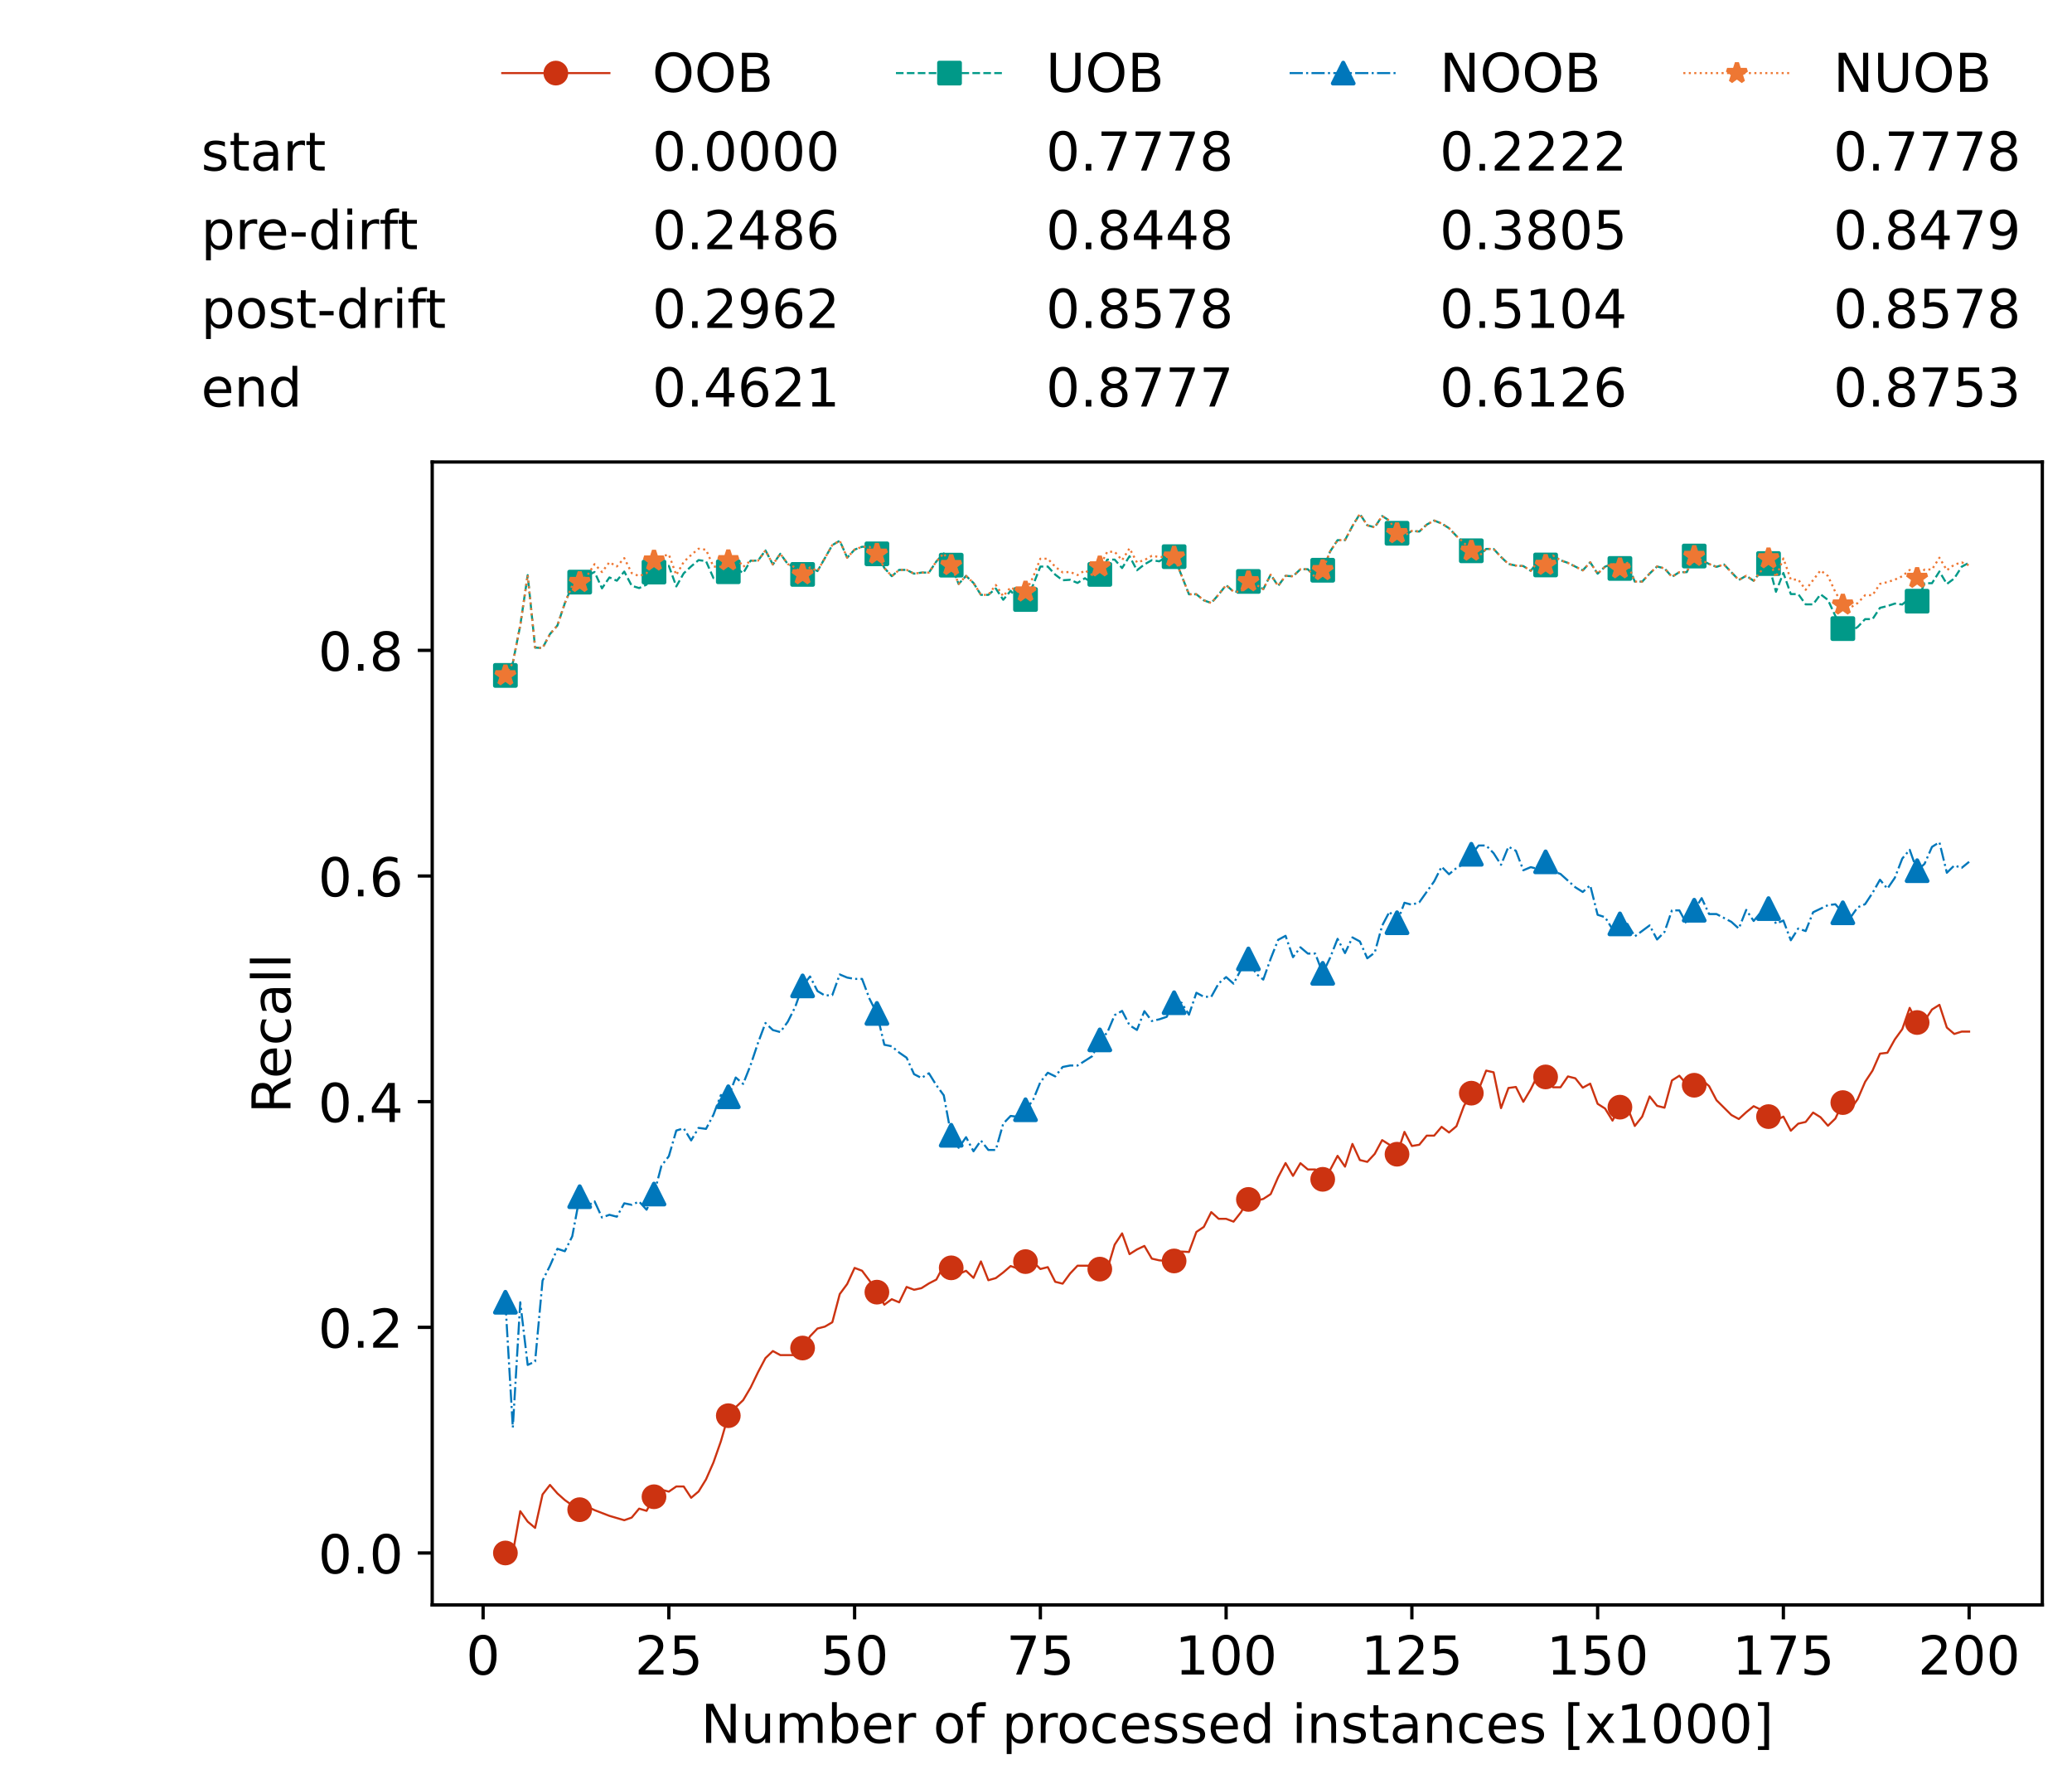 <?xml version="1.0" encoding="utf-8" standalone="no"?>
<!DOCTYPE svg PUBLIC "-//W3C//DTD SVG 1.1//EN"
  "http://www.w3.org/Graphics/SVG/1.1/DTD/svg11.dtd">
<!-- Created with matplotlib (https://matplotlib.org/) -->
<svg height="432.615pt" version="1.1" viewBox="0 0 502.65 432.615" width="502.65pt" xmlns="http://www.w3.org/2000/svg" xmlns:xlink="http://www.w3.org/1999/xlink">
 <defs>
  <style type="text/css">*{stroke-linecap:butt;stroke-linejoin:round;}</style>
 </defs>
 <g id="figure_1">
  <g id="patch_1">
   <path d="M 0 432.615 
L 502.65 432.615 
L 502.65 0 
L 0 0 
z
" style="fill:#ffffff;"/>
  </g>
  <g id="axes_1">
   <g id="patch_2">
    <path d="M 104.85 389.252 
L 495.45 389.252 
L 495.45 112.052 
L 104.85 112.052 
z
" style="fill:#ffffff;"/>
   </g>
   <g id="matplotlib.axis_1">
    <g id="xtick_1">
     <g id="line2d_1">
      <defs>
       <path d="M 0 0 
L 0 3.5 
" id="m0f281d2714" style="stroke:#000000;stroke-width:0.8;"/>
      </defs>
      <g>
       <use style="stroke:#000000;stroke-width:0.8;" x="117.197" xlink:href="#m0f281d2714" y="389.252"/>
      </g>
     </g>
     <g id="text_1">
      <!-- 0 -->
      <g transform="translate(113.061 406.13)scale(0.13 -0.13)">
       <defs>
        <path d="M 31.781 66.406 
Q 24.172 66.406 20.328 58.906 
Q 16.5 51.422 16.5 36.375 
Q 16.5 21.391 20.328 13.891 
Q 24.172 6.391 31.781 6.391 
Q 39.453 6.391 43.281 13.891 
Q 47.125 21.391 47.125 36.375 
Q 47.125 51.422 43.281 58.906 
Q 39.453 66.406 31.781 66.406 
z
M 31.781 74.219 
Q 44.047 74.219 50.516 64.516 
Q 56.984 54.828 56.984 36.375 
Q 56.984 17.969 50.516 8.266 
Q 44.047 -1.422 31.781 -1.422 
Q 19.531 -1.422 13.062 8.266 
Q 6.594 17.969 6.594 36.375 
Q 6.594 54.828 13.062 64.516 
Q 19.531 74.219 31.781 74.219 
z
" id="DejaVuSans-48"/>
       </defs>
       <use xlink:href="#DejaVuSans-48"/>
      </g>
     </g>
    </g>
    <g id="xtick_2">
     <g id="line2d_2">
      <g>
       <use style="stroke:#000000;stroke-width:0.8;" x="162.259" xlink:href="#m0f281d2714" y="389.252"/>
      </g>
     </g>
     <g id="text_2">
      <!-- 25 -->
      <g transform="translate(153.988 406.13)scale(0.13 -0.13)">
       <defs>
        <path d="M 19.188 8.297 
L 53.609 8.297 
L 53.609 0 
L 7.328 0 
L 7.328 8.297 
Q 12.938 14.109 22.625 23.891 
Q 32.328 33.688 34.812 36.531 
Q 39.547 41.844 41.422 45.531 
Q 43.312 49.219 43.312 52.781 
Q 43.312 58.594 39.234 62.25 
Q 35.156 65.922 28.609 65.922 
Q 23.969 65.922 18.812 64.312 
Q 13.672 62.703 7.812 59.422 
L 7.812 69.391 
Q 13.766 71.781 18.938 73 
Q 24.125 74.219 28.422 74.219 
Q 39.75 74.219 46.484 68.547 
Q 53.219 62.891 53.219 53.422 
Q 53.219 48.922 51.531 44.891 
Q 49.859 40.875 45.406 35.406 
Q 44.188 33.984 37.641 27.219 
Q 31.109 20.453 19.188 8.297 
z
" id="DejaVuSans-50"/>
        <path d="M 10.797 72.906 
L 49.516 72.906 
L 49.516 64.594 
L 19.828 64.594 
L 19.828 46.734 
Q 21.969 47.469 24.109 47.828 
Q 26.266 48.188 28.422 48.188 
Q 40.625 48.188 47.75 41.5 
Q 54.891 34.812 54.891 23.391 
Q 54.891 11.625 47.562 5.094 
Q 40.234 -1.422 26.906 -1.422 
Q 22.312 -1.422 17.547 -0.641 
Q 12.797 0.141 7.719 1.703 
L 7.719 11.625 
Q 12.109 9.234 16.797 8.062 
Q 21.484 6.891 26.703 6.891 
Q 35.156 6.891 40.078 11.328 
Q 45.016 15.766 45.016 23.391 
Q 45.016 31 40.078 35.438 
Q 35.156 39.891 26.703 39.891 
Q 22.75 39.891 18.812 39.016 
Q 14.891 38.141 10.797 36.281 
z
" id="DejaVuSans-53"/>
       </defs>
       <use xlink:href="#DejaVuSans-50"/>
       <use x="63.623" xlink:href="#DejaVuSans-53"/>
      </g>
     </g>
    </g>
    <g id="xtick_3">
     <g id="line2d_3">
      <g>
       <use style="stroke:#000000;stroke-width:0.8;" x="207.322" xlink:href="#m0f281d2714" y="389.252"/>
      </g>
     </g>
     <g id="text_3">
      <!-- 50 -->
      <g transform="translate(199.05 406.13)scale(0.13 -0.13)">
       <use xlink:href="#DejaVuSans-53"/>
       <use x="63.623" xlink:href="#DejaVuSans-48"/>
      </g>
     </g>
    </g>
    <g id="xtick_4">
     <g id="line2d_4">
      <g>
       <use style="stroke:#000000;stroke-width:0.8;" x="252.384" xlink:href="#m0f281d2714" y="389.252"/>
      </g>
     </g>
     <g id="text_4">
      <!-- 75 -->
      <g transform="translate(244.113 406.13)scale(0.13 -0.13)">
       <defs>
        <path d="M 8.203 72.906 
L 55.078 72.906 
L 55.078 68.703 
L 28.609 0 
L 18.312 0 
L 43.219 64.594 
L 8.203 64.594 
z
" id="DejaVuSans-55"/>
       </defs>
       <use xlink:href="#DejaVuSans-55"/>
       <use x="63.623" xlink:href="#DejaVuSans-53"/>
      </g>
     </g>
    </g>
    <g id="xtick_5">
     <g id="line2d_5">
      <g>
       <use style="stroke:#000000;stroke-width:0.8;" x="297.446" xlink:href="#m0f281d2714" y="389.252"/>
      </g>
     </g>
     <g id="text_5">
      <!-- 100 -->
      <g transform="translate(285.039 406.13)scale(0.13 -0.13)">
       <defs>
        <path d="M 12.406 8.297 
L 28.516 8.297 
L 28.516 63.922 
L 10.984 60.406 
L 10.984 69.391 
L 28.422 72.906 
L 38.281 72.906 
L 38.281 8.297 
L 54.391 8.297 
L 54.391 0 
L 12.406 0 
z
" id="DejaVuSans-49"/>
       </defs>
       <use xlink:href="#DejaVuSans-49"/>
       <use x="63.623" xlink:href="#DejaVuSans-48"/>
       <use x="127.246" xlink:href="#DejaVuSans-48"/>
      </g>
     </g>
    </g>
    <g id="xtick_6">
     <g id="line2d_6">
      <g>
       <use style="stroke:#000000;stroke-width:0.8;" x="342.509" xlink:href="#m0f281d2714" y="389.252"/>
      </g>
     </g>
     <g id="text_6">
      <!-- 125 -->
      <g transform="translate(330.102 406.13)scale(0.13 -0.13)">
       <use xlink:href="#DejaVuSans-49"/>
       <use x="63.623" xlink:href="#DejaVuSans-50"/>
       <use x="127.246" xlink:href="#DejaVuSans-53"/>
      </g>
     </g>
    </g>
    <g id="xtick_7">
     <g id="line2d_7">
      <g>
       <use style="stroke:#000000;stroke-width:0.8;" x="387.571" xlink:href="#m0f281d2714" y="389.252"/>
      </g>
     </g>
     <g id="text_7">
      <!-- 150 -->
      <g transform="translate(375.164 406.13)scale(0.13 -0.13)">
       <use xlink:href="#DejaVuSans-49"/>
       <use x="63.623" xlink:href="#DejaVuSans-53"/>
       <use x="127.246" xlink:href="#DejaVuSans-48"/>
      </g>
     </g>
    </g>
    <g id="xtick_8">
     <g id="line2d_8">
      <g>
       <use style="stroke:#000000;stroke-width:0.8;" x="432.633" xlink:href="#m0f281d2714" y="389.252"/>
      </g>
     </g>
     <g id="text_8">
      <!-- 175 -->
      <g transform="translate(420.226 406.13)scale(0.13 -0.13)">
       <use xlink:href="#DejaVuSans-49"/>
       <use x="63.623" xlink:href="#DejaVuSans-55"/>
       <use x="127.246" xlink:href="#DejaVuSans-53"/>
      </g>
     </g>
    </g>
    <g id="xtick_9">
     <g id="line2d_9">
      <g>
       <use style="stroke:#000000;stroke-width:0.8;" x="477.695" xlink:href="#m0f281d2714" y="389.252"/>
      </g>
     </g>
     <g id="text_9">
      <!-- 200 -->
      <g transform="translate(465.289 406.13)scale(0.13 -0.13)">
       <use xlink:href="#DejaVuSans-50"/>
       <use x="63.623" xlink:href="#DejaVuSans-48"/>
       <use x="127.246" xlink:href="#DejaVuSans-48"/>
      </g>
     </g>
    </g>
    <g id="text_10">
     <!-- Number of processed instances [x1000] -->
     <g transform="translate(170.025 422.711)scale(0.13 -0.13)">
      <defs>
       <path d="M 9.812 72.906 
L 23.094 72.906 
L 55.422 11.922 
L 55.422 72.906 
L 64.984 72.906 
L 64.984 0 
L 51.703 0 
L 19.391 60.984 
L 19.391 0 
L 9.812 0 
z
" id="DejaVuSans-78"/>
       <path d="M 8.5 21.578 
L 8.5 54.688 
L 17.484 54.688 
L 17.484 21.922 
Q 17.484 14.156 20.5 10.266 
Q 23.531 6.391 29.594 6.391 
Q 36.859 6.391 41.078 11.031 
Q 45.312 15.672 45.312 23.688 
L 45.312 54.688 
L 54.297 54.688 
L 54.297 0 
L 45.312 0 
L 45.312 8.406 
Q 42.047 3.422 37.719 1 
Q 33.406 -1.422 27.688 -1.422 
Q 18.266 -1.422 13.375 4.438 
Q 8.5 10.297 8.5 21.578 
z
M 31.109 56 
z
" id="DejaVuSans-117"/>
       <path d="M 52 44.188 
Q 55.375 50.25 60.062 53.125 
Q 64.75 56 71.094 56 
Q 79.641 56 84.281 50.016 
Q 88.922 44.047 88.922 33.016 
L 88.922 0 
L 79.891 0 
L 79.891 32.719 
Q 79.891 40.578 77.094 44.375 
Q 74.312 48.188 68.609 48.188 
Q 61.625 48.188 57.562 43.547 
Q 53.516 38.922 53.516 30.906 
L 53.516 0 
L 44.484 0 
L 44.484 32.719 
Q 44.484 40.625 41.703 44.406 
Q 38.922 48.188 33.109 48.188 
Q 26.219 48.188 22.156 43.531 
Q 18.109 38.875 18.109 30.906 
L 18.109 0 
L 9.078 0 
L 9.078 54.688 
L 18.109 54.688 
L 18.109 46.188 
Q 21.188 51.219 25.484 53.609 
Q 29.781 56 35.688 56 
Q 41.656 56 45.828 52.969 
Q 50 49.953 52 44.188 
z
" id="DejaVuSans-109"/>
       <path d="M 48.688 27.297 
Q 48.688 37.203 44.609 42.844 
Q 40.531 48.484 33.406 48.484 
Q 26.266 48.484 22.188 42.844 
Q 18.109 37.203 18.109 27.297 
Q 18.109 17.391 22.188 11.75 
Q 26.266 6.109 33.406 6.109 
Q 40.531 6.109 44.609 11.75 
Q 48.688 17.391 48.688 27.297 
z
M 18.109 46.391 
Q 20.953 51.266 25.266 53.625 
Q 29.594 56 35.594 56 
Q 45.562 56 51.781 48.094 
Q 58.016 40.188 58.016 27.297 
Q 58.016 14.406 51.781 6.484 
Q 45.562 -1.422 35.594 -1.422 
Q 29.594 -1.422 25.266 0.953 
Q 20.953 3.328 18.109 8.203 
L 18.109 0 
L 9.078 0 
L 9.078 75.984 
L 18.109 75.984 
z
" id="DejaVuSans-98"/>
       <path d="M 56.203 29.594 
L 56.203 25.203 
L 14.891 25.203 
Q 15.484 15.922 20.484 11.062 
Q 25.484 6.203 34.422 6.203 
Q 39.594 6.203 44.453 7.469 
Q 49.312 8.734 54.109 11.281 
L 54.109 2.781 
Q 49.266 0.734 44.188 -0.344 
Q 39.109 -1.422 33.891 -1.422 
Q 20.797 -1.422 13.156 6.188 
Q 5.516 13.812 5.516 26.812 
Q 5.516 40.234 12.766 48.109 
Q 20.016 56 32.328 56 
Q 43.359 56 49.781 48.891 
Q 56.203 41.797 56.203 29.594 
z
M 47.219 32.234 
Q 47.125 39.594 43.094 43.984 
Q 39.062 48.391 32.422 48.391 
Q 24.906 48.391 20.391 44.141 
Q 15.875 39.891 15.188 32.172 
z
" id="DejaVuSans-101"/>
       <path d="M 41.109 46.297 
Q 39.594 47.172 37.812 47.578 
Q 36.031 48 33.891 48 
Q 26.266 48 22.188 43.047 
Q 18.109 38.094 18.109 28.812 
L 18.109 0 
L 9.078 0 
L 9.078 54.688 
L 18.109 54.688 
L 18.109 46.188 
Q 20.953 51.172 25.484 53.578 
Q 30.031 56 36.531 56 
Q 37.453 56 38.578 55.875 
Q 39.703 55.766 41.062 55.516 
z
" id="DejaVuSans-114"/>
       <path id="DejaVuSans-32"/>
       <path d="M 30.609 48.391 
Q 23.391 48.391 19.188 42.75 
Q 14.984 37.109 14.984 27.297 
Q 14.984 17.484 19.156 11.844 
Q 23.344 6.203 30.609 6.203 
Q 37.797 6.203 41.984 11.859 
Q 46.188 17.531 46.188 27.297 
Q 46.188 37.016 41.984 42.703 
Q 37.797 48.391 30.609 48.391 
z
M 30.609 56 
Q 42.328 56 49.016 48.375 
Q 55.719 40.766 55.719 27.297 
Q 55.719 13.875 49.016 6.219 
Q 42.328 -1.422 30.609 -1.422 
Q 18.844 -1.422 12.172 6.219 
Q 5.516 13.875 5.516 27.297 
Q 5.516 40.766 12.172 48.375 
Q 18.844 56 30.609 56 
z
" id="DejaVuSans-111"/>
       <path d="M 37.109 75.984 
L 37.109 68.5 
L 28.516 68.5 
Q 23.688 68.5 21.797 66.547 
Q 19.922 64.594 19.922 59.516 
L 19.922 54.688 
L 34.719 54.688 
L 34.719 47.703 
L 19.922 47.703 
L 19.922 0 
L 10.891 0 
L 10.891 47.703 
L 2.297 47.703 
L 2.297 54.688 
L 10.891 54.688 
L 10.891 58.5 
Q 10.891 67.625 15.141 71.797 
Q 19.391 75.984 28.609 75.984 
z
" id="DejaVuSans-102"/>
       <path d="M 18.109 8.203 
L 18.109 -20.797 
L 9.078 -20.797 
L 9.078 54.688 
L 18.109 54.688 
L 18.109 46.391 
Q 20.953 51.266 25.266 53.625 
Q 29.594 56 35.594 56 
Q 45.562 56 51.781 48.094 
Q 58.016 40.188 58.016 27.297 
Q 58.016 14.406 51.781 6.484 
Q 45.562 -1.422 35.594 -1.422 
Q 29.594 -1.422 25.266 0.953 
Q 20.953 3.328 18.109 8.203 
z
M 48.688 27.297 
Q 48.688 37.203 44.609 42.844 
Q 40.531 48.484 33.406 48.484 
Q 26.266 48.484 22.188 42.844 
Q 18.109 37.203 18.109 27.297 
Q 18.109 17.391 22.188 11.75 
Q 26.266 6.109 33.406 6.109 
Q 40.531 6.109 44.609 11.75 
Q 48.688 17.391 48.688 27.297 
z
" id="DejaVuSans-112"/>
       <path d="M 48.781 52.594 
L 48.781 44.188 
Q 44.969 46.297 41.141 47.344 
Q 37.312 48.391 33.406 48.391 
Q 24.656 48.391 19.812 42.844 
Q 14.984 37.312 14.984 27.297 
Q 14.984 17.281 19.812 11.734 
Q 24.656 6.203 33.406 6.203 
Q 37.312 6.203 41.141 7.25 
Q 44.969 8.297 48.781 10.406 
L 48.781 2.094 
Q 45.016 0.344 40.984 -0.531 
Q 36.969 -1.422 32.422 -1.422 
Q 20.062 -1.422 12.781 6.344 
Q 5.516 14.109 5.516 27.297 
Q 5.516 40.672 12.859 48.328 
Q 20.219 56 33.016 56 
Q 37.156 56 41.109 55.141 
Q 45.062 54.297 48.781 52.594 
z
" id="DejaVuSans-99"/>
       <path d="M 44.281 53.078 
L 44.281 44.578 
Q 40.484 46.531 36.375 47.5 
Q 32.281 48.484 27.875 48.484 
Q 21.188 48.484 17.844 46.438 
Q 14.5 44.391 14.5 40.281 
Q 14.5 37.156 16.891 35.375 
Q 19.281 33.594 26.516 31.984 
L 29.594 31.297 
Q 39.156 29.25 43.188 25.516 
Q 47.219 21.781 47.219 15.094 
Q 47.219 7.469 41.188 3.016 
Q 35.156 -1.422 24.609 -1.422 
Q 20.219 -1.422 15.453 -0.562 
Q 10.688 0.297 5.422 2 
L 5.422 11.281 
Q 10.406 8.688 15.234 7.391 
Q 20.062 6.109 24.812 6.109 
Q 31.156 6.109 34.562 8.281 
Q 37.984 10.453 37.984 14.406 
Q 37.984 18.062 35.516 20.016 
Q 33.062 21.969 24.703 23.781 
L 21.578 24.516 
Q 13.234 26.266 9.516 29.906 
Q 5.812 33.547 5.812 39.891 
Q 5.812 47.609 11.281 51.797 
Q 16.75 56 26.812 56 
Q 31.781 56 36.172 55.266 
Q 40.578 54.547 44.281 53.078 
z
" id="DejaVuSans-115"/>
       <path d="M 45.406 46.391 
L 45.406 75.984 
L 54.391 75.984 
L 54.391 0 
L 45.406 0 
L 45.406 8.203 
Q 42.578 3.328 38.25 0.953 
Q 33.938 -1.422 27.875 -1.422 
Q 17.969 -1.422 11.734 6.484 
Q 5.516 14.406 5.516 27.297 
Q 5.516 40.188 11.734 48.094 
Q 17.969 56 27.875 56 
Q 33.938 56 38.25 53.625 
Q 42.578 51.266 45.406 46.391 
z
M 14.797 27.297 
Q 14.797 17.391 18.875 11.75 
Q 22.953 6.109 30.078 6.109 
Q 37.203 6.109 41.297 11.75 
Q 45.406 17.391 45.406 27.297 
Q 45.406 37.203 41.297 42.844 
Q 37.203 48.484 30.078 48.484 
Q 22.953 48.484 18.875 42.844 
Q 14.797 37.203 14.797 27.297 
z
" id="DejaVuSans-100"/>
       <path d="M 9.422 54.688 
L 18.406 54.688 
L 18.406 0 
L 9.422 0 
z
M 9.422 75.984 
L 18.406 75.984 
L 18.406 64.594 
L 9.422 64.594 
z
" id="DejaVuSans-105"/>
       <path d="M 54.891 33.016 
L 54.891 0 
L 45.906 0 
L 45.906 32.719 
Q 45.906 40.484 42.875 44.328 
Q 39.844 48.188 33.797 48.188 
Q 26.516 48.188 22.312 43.547 
Q 18.109 38.922 18.109 30.906 
L 18.109 0 
L 9.078 0 
L 9.078 54.688 
L 18.109 54.688 
L 18.109 46.188 
Q 21.344 51.125 25.703 53.562 
Q 30.078 56 35.797 56 
Q 45.219 56 50.047 50.172 
Q 54.891 44.344 54.891 33.016 
z
" id="DejaVuSans-110"/>
       <path d="M 18.312 70.219 
L 18.312 54.688 
L 36.812 54.688 
L 36.812 47.703 
L 18.312 47.703 
L 18.312 18.016 
Q 18.312 11.328 20.141 9.422 
Q 21.969 7.516 27.594 7.516 
L 36.812 7.516 
L 36.812 0 
L 27.594 0 
Q 17.188 0 13.234 3.875 
Q 9.281 7.766 9.281 18.016 
L 9.281 47.703 
L 2.688 47.703 
L 2.688 54.688 
L 9.281 54.688 
L 9.281 70.219 
z
" id="DejaVuSans-116"/>
       <path d="M 34.281 27.484 
Q 23.391 27.484 19.188 25 
Q 14.984 22.516 14.984 16.5 
Q 14.984 11.719 18.141 8.906 
Q 21.297 6.109 26.703 6.109 
Q 34.188 6.109 38.703 11.406 
Q 43.219 16.703 43.219 25.484 
L 43.219 27.484 
z
M 52.203 31.203 
L 52.203 0 
L 43.219 0 
L 43.219 8.297 
Q 40.141 3.328 35.547 0.953 
Q 30.953 -1.422 24.312 -1.422 
Q 15.922 -1.422 10.953 3.297 
Q 6 8.016 6 15.922 
Q 6 25.141 12.172 29.828 
Q 18.359 34.516 30.609 34.516 
L 43.219 34.516 
L 43.219 35.406 
Q 43.219 41.609 39.141 45 
Q 35.062 48.391 27.688 48.391 
Q 23 48.391 18.547 47.266 
Q 14.109 46.141 10.016 43.891 
L 10.016 52.203 
Q 14.938 54.109 19.578 55.047 
Q 24.219 56 28.609 56 
Q 40.484 56 46.344 49.844 
Q 52.203 43.703 52.203 31.203 
z
" id="DejaVuSans-97"/>
       <path d="M 8.594 75.984 
L 29.297 75.984 
L 29.297 69 
L 17.578 69 
L 17.578 -6.203 
L 29.297 -6.203 
L 29.297 -13.188 
L 8.594 -13.188 
z
" id="DejaVuSans-91"/>
       <path d="M 54.891 54.688 
L 35.109 28.078 
L 55.906 0 
L 45.312 0 
L 29.391 21.484 
L 13.484 0 
L 2.875 0 
L 24.125 28.609 
L 4.688 54.688 
L 15.281 54.688 
L 29.781 35.203 
L 44.281 54.688 
z
" id="DejaVuSans-120"/>
       <path d="M 30.422 75.984 
L 30.422 -13.188 
L 9.719 -13.188 
L 9.719 -6.203 
L 21.391 -6.203 
L 21.391 69 
L 9.719 69 
L 9.719 75.984 
z
" id="DejaVuSans-93"/>
      </defs>
      <use xlink:href="#DejaVuSans-78"/>
      <use x="74.805" xlink:href="#DejaVuSans-117"/>
      <use x="138.184" xlink:href="#DejaVuSans-109"/>
      <use x="235.596" xlink:href="#DejaVuSans-98"/>
      <use x="299.072" xlink:href="#DejaVuSans-101"/>
      <use x="360.596" xlink:href="#DejaVuSans-114"/>
      <use x="401.709" xlink:href="#DejaVuSans-32"/>
      <use x="433.496" xlink:href="#DejaVuSans-111"/>
      <use x="494.678" xlink:href="#DejaVuSans-102"/>
      <use x="529.883" xlink:href="#DejaVuSans-32"/>
      <use x="561.67" xlink:href="#DejaVuSans-112"/>
      <use x="625.146" xlink:href="#DejaVuSans-114"/>
      <use x="664.01" xlink:href="#DejaVuSans-111"/>
      <use x="725.191" xlink:href="#DejaVuSans-99"/>
      <use x="780.172" xlink:href="#DejaVuSans-101"/>
      <use x="841.695" xlink:href="#DejaVuSans-115"/>
      <use x="893.795" xlink:href="#DejaVuSans-115"/>
      <use x="945.895" xlink:href="#DejaVuSans-101"/>
      <use x="1007.418" xlink:href="#DejaVuSans-100"/>
      <use x="1070.895" xlink:href="#DejaVuSans-32"/>
      <use x="1102.682" xlink:href="#DejaVuSans-105"/>
      <use x="1130.465" xlink:href="#DejaVuSans-110"/>
      <use x="1193.844" xlink:href="#DejaVuSans-115"/>
      <use x="1245.943" xlink:href="#DejaVuSans-116"/>
      <use x="1285.152" xlink:href="#DejaVuSans-97"/>
      <use x="1346.432" xlink:href="#DejaVuSans-110"/>
      <use x="1409.811" xlink:href="#DejaVuSans-99"/>
      <use x="1464.791" xlink:href="#DejaVuSans-101"/>
      <use x="1526.314" xlink:href="#DejaVuSans-115"/>
      <use x="1578.414" xlink:href="#DejaVuSans-32"/>
      <use x="1610.201" xlink:href="#DejaVuSans-91"/>
      <use x="1649.215" xlink:href="#DejaVuSans-120"/>
      <use x="1708.395" xlink:href="#DejaVuSans-49"/>
      <use x="1772.018" xlink:href="#DejaVuSans-48"/>
      <use x="1835.641" xlink:href="#DejaVuSans-48"/>
      <use x="1899.264" xlink:href="#DejaVuSans-48"/>
      <use x="1962.887" xlink:href="#DejaVuSans-93"/>
     </g>
    </g>
   </g>
   <g id="matplotlib.axis_2">
    <g id="ytick_1">
     <g id="line2d_10">
      <defs>
       <path d="M 0 0 
L -3.5 0 
" id="madcbb23591" style="stroke:#000000;stroke-width:0.8;"/>
      </defs>
      <g>
       <use style="stroke:#000000;stroke-width:0.8;" x="104.85" xlink:href="#madcbb23591" y="376.652"/>
      </g>
     </g>
     <g id="text_11">
      <!-- 0.0 -->
      <g transform="translate(77.176 381.591)scale(0.13 -0.13)">
       <defs>
        <path d="M 10.688 12.406 
L 21 12.406 
L 21 0 
L 10.688 0 
z
" id="DejaVuSans-46"/>
       </defs>
       <use xlink:href="#DejaVuSans-48"/>
       <use x="63.623" xlink:href="#DejaVuSans-46"/>
       <use x="95.41" xlink:href="#DejaVuSans-48"/>
      </g>
     </g>
    </g>
    <g id="ytick_2">
     <g id="line2d_11">
      <g>
       <use style="stroke:#000000;stroke-width:0.8;" x="104.85" xlink:href="#madcbb23591" y="321.921"/>
      </g>
     </g>
     <g id="text_12">
      <!-- 0.2 -->
      <g transform="translate(77.176 326.86)scale(0.13 -0.13)">
       <use xlink:href="#DejaVuSans-48"/>
       <use x="63.623" xlink:href="#DejaVuSans-46"/>
       <use x="95.41" xlink:href="#DejaVuSans-50"/>
      </g>
     </g>
    </g>
    <g id="ytick_3">
     <g id="line2d_12">
      <g>
       <use style="stroke:#000000;stroke-width:0.8;" x="104.85" xlink:href="#madcbb23591" y="267.19"/>
      </g>
     </g>
     <g id="text_13">
      <!-- 0.4 -->
      <g transform="translate(77.176 272.129)scale(0.13 -0.13)">
       <defs>
        <path d="M 37.797 64.312 
L 12.891 25.391 
L 37.797 25.391 
z
M 35.203 72.906 
L 47.609 72.906 
L 47.609 25.391 
L 58.016 25.391 
L 58.016 17.188 
L 47.609 17.188 
L 47.609 0 
L 37.797 0 
L 37.797 17.188 
L 4.891 17.188 
L 4.891 26.703 
z
" id="DejaVuSans-52"/>
       </defs>
       <use xlink:href="#DejaVuSans-48"/>
       <use x="63.623" xlink:href="#DejaVuSans-46"/>
       <use x="95.41" xlink:href="#DejaVuSans-52"/>
      </g>
     </g>
    </g>
    <g id="ytick_4">
     <g id="line2d_13">
      <g>
       <use style="stroke:#000000;stroke-width:0.8;" x="104.85" xlink:href="#madcbb23591" y="212.459"/>
      </g>
     </g>
     <g id="text_14">
      <!-- 0.6 -->
      <g transform="translate(77.176 217.398)scale(0.13 -0.13)">
       <defs>
        <path d="M 33.016 40.375 
Q 26.375 40.375 22.484 35.828 
Q 18.609 31.297 18.609 23.391 
Q 18.609 15.531 22.484 10.953 
Q 26.375 6.391 33.016 6.391 
Q 39.656 6.391 43.531 10.953 
Q 47.406 15.531 47.406 23.391 
Q 47.406 31.297 43.531 35.828 
Q 39.656 40.375 33.016 40.375 
z
M 52.594 71.297 
L 52.594 62.312 
Q 48.875 64.062 45.094 64.984 
Q 41.312 65.922 37.594 65.922 
Q 27.828 65.922 22.672 59.328 
Q 17.531 52.734 16.797 39.406 
Q 19.672 43.656 24.016 45.922 
Q 28.375 48.188 33.594 48.188 
Q 44.578 48.188 50.953 41.516 
Q 57.328 34.859 57.328 23.391 
Q 57.328 12.156 50.688 5.359 
Q 44.047 -1.422 33.016 -1.422 
Q 20.359 -1.422 13.672 8.266 
Q 6.984 17.969 6.984 36.375 
Q 6.984 53.656 15.188 63.938 
Q 23.391 74.219 37.203 74.219 
Q 40.922 74.219 44.703 73.484 
Q 48.484 72.75 52.594 71.297 
z
" id="DejaVuSans-54"/>
       </defs>
       <use xlink:href="#DejaVuSans-48"/>
       <use x="63.623" xlink:href="#DejaVuSans-46"/>
       <use x="95.41" xlink:href="#DejaVuSans-54"/>
      </g>
     </g>
    </g>
    <g id="ytick_5">
     <g id="line2d_14">
      <g>
       <use style="stroke:#000000;stroke-width:0.8;" x="104.85" xlink:href="#madcbb23591" y="157.729"/>
      </g>
     </g>
     <g id="text_15">
      <!-- 0.8 -->
      <g transform="translate(77.176 162.668)scale(0.13 -0.13)">
       <defs>
        <path d="M 31.781 34.625 
Q 24.75 34.625 20.719 30.859 
Q 16.703 27.094 16.703 20.516 
Q 16.703 13.922 20.719 10.156 
Q 24.75 6.391 31.781 6.391 
Q 38.812 6.391 42.859 10.172 
Q 46.922 13.969 46.922 20.516 
Q 46.922 27.094 42.891 30.859 
Q 38.875 34.625 31.781 34.625 
z
M 21.922 38.812 
Q 15.578 40.375 12.031 44.719 
Q 8.5 49.078 8.5 55.328 
Q 8.5 64.062 14.719 69.141 
Q 20.953 74.219 31.781 74.219 
Q 42.672 74.219 48.875 69.141 
Q 55.078 64.062 55.078 55.328 
Q 55.078 49.078 51.531 44.719 
Q 48 40.375 41.703 38.812 
Q 48.828 37.156 52.797 32.312 
Q 56.781 27.484 56.781 20.516 
Q 56.781 9.906 50.312 4.234 
Q 43.844 -1.422 31.781 -1.422 
Q 19.734 -1.422 13.25 4.234 
Q 6.781 9.906 6.781 20.516 
Q 6.781 27.484 10.781 32.312 
Q 14.797 37.156 21.922 38.812 
z
M 18.312 54.391 
Q 18.312 48.734 21.844 45.562 
Q 25.391 42.391 31.781 42.391 
Q 38.141 42.391 41.719 45.562 
Q 45.312 48.734 45.312 54.391 
Q 45.312 60.062 41.719 63.234 
Q 38.141 66.406 31.781 66.406 
Q 25.391 66.406 21.844 63.234 
Q 18.312 60.062 18.312 54.391 
z
" id="DejaVuSans-56"/>
       </defs>
       <use xlink:href="#DejaVuSans-48"/>
       <use x="63.623" xlink:href="#DejaVuSans-46"/>
       <use x="95.41" xlink:href="#DejaVuSans-56"/>
      </g>
     </g>
    </g>
    <g id="text_16">
     <!-- Recall -->
     <g transform="translate(70.472 270.044)rotate(-90)scale(0.13 -0.13)">
      <defs>
       <path d="M 44.391 34.188 
Q 47.562 33.109 50.562 29.594 
Q 53.562 26.078 56.594 19.922 
L 66.609 0 
L 56 0 
L 46.688 18.703 
Q 43.062 26.031 39.672 28.422 
Q 36.281 30.812 30.422 30.812 
L 19.672 30.812 
L 19.672 0 
L 9.812 0 
L 9.812 72.906 
L 32.078 72.906 
Q 44.578 72.906 50.734 67.672 
Q 56.891 62.453 56.891 51.906 
Q 56.891 45.016 53.688 40.469 
Q 50.484 35.938 44.391 34.188 
z
M 19.672 64.797 
L 19.672 38.922 
L 32.078 38.922 
Q 39.203 38.922 42.844 42.219 
Q 46.484 45.516 46.484 51.906 
Q 46.484 58.297 42.844 61.547 
Q 39.203 64.797 32.078 64.797 
z
" id="DejaVuSans-82"/>
       <path d="M 9.422 75.984 
L 18.406 75.984 
L 18.406 0 
L 9.422 0 
z
" id="DejaVuSans-108"/>
      </defs>
      <use xlink:href="#DejaVuSans-82"/>
      <use x="64.982" xlink:href="#DejaVuSans-101"/>
      <use x="126.506" xlink:href="#DejaVuSans-99"/>
      <use x="181.486" xlink:href="#DejaVuSans-97"/>
      <use x="242.766" xlink:href="#DejaVuSans-108"/>
      <use x="270.549" xlink:href="#DejaVuSans-108"/>
     </g>
    </g>
   </g>
   <g id="line2d_15"/>
   <g id="line2d_16"/>
   <g id="line2d_17"/>
   <g id="line2d_18"/>
   <g id="line2d_19"/>
   <g id="line2d_20">
    <path clip-path="url(#pa013d0560d)" d="M 122.605 376.652 
L 124.407 376.652 
L 126.21 366.516 
L 128.012 369.05 
L 129.815 370.571 
L 131.617 362.462 
L 133.419 360.146 
L 135.222 362.209 
L 137.024 363.814 
L 138.827 365.098 
L 140.629 366.148 
L 142.432 365.394 
L 144.234 366.26 
L 147.839 367.646 
L 151.444 368.705 
L 153.247 368.061 
L 155.049 365.894 
L 156.852 366.432 
L 158.654 363.012 
L 160.457 361.301 
L 162.259 361.769 
L 164.062 360.525 
L 165.864 360.525 
L 167.667 363.262 
L 169.469 361.741 
L 171.272 358.809 
L 173.074 354.705 
L 174.877 349.574 
L 176.679 343.354 
L 178.482 341.291 
L 180.284 339.581 
L 182.087 336.54 
L 183.889 332.808 
L 185.692 329.388 
L 187.494 327.677 
L 189.297 328.655 
L 192.902 328.655 
L 194.704 326.944 
L 196.507 324.094 
L 198.309 322.214 
L 200.112 321.748 
L 201.914 320.695 
L 203.717 313.854 
L 205.519 311.421 
L 207.322 307.512 
L 209.124 308.196 
L 210.927 310.591 
L 212.729 313.389 
L 214.532 316.43 
L 216.334 315.1 
L 218.137 315.86 
L 219.939 312.128 
L 221.742 312.812 
L 223.544 312.418 
L 225.347 311.277 
L 227.149 310.345 
L 228.952 306.924 
L 230.754 307.494 
L 232.557 309.014 
L 234.359 308.215 
L 236.162 309.925 
L 237.964 305.937 
L 239.767 310.497 
L 241.569 309.984 
L 243.372 308.616 
L 245.174 307.061 
L 246.976 307.693 
L 248.779 305.982 
L 250.581 305.982 
L 252.384 307.779 
L 254.186 307.323 
L 255.989 310.877 
L 257.791 311.333 
L 259.594 308.877 
L 261.396 306.977 
L 265.001 306.977 
L 266.804 307.806 
L 268.606 307.915 
L 270.409 301.873 
L 272.211 299.136 
L 274.014 304.177 
L 275.816 303.037 
L 277.619 302.182 
L 279.421 305.261 
L 281.224 305.675 
L 283.026 305.826 
L 284.829 305.826 
L 286.631 303.545 
L 288.434 303.649 
L 290.236 298.784 
L 292.039 297.562 
L 293.841 293.979 
L 295.644 295.608 
L 297.446 295.608 
L 299.249 296.292 
L 301.051 294.011 
L 302.854 290.901 
L 304.656 291.268 
L 306.459 290.779 
L 308.261 289.607 
L 310.064 285.502 
L 311.866 282.081 
L 313.669 285.191 
L 315.471 282.112 
L 317.274 283.632 
L 319.076 283.632 
L 320.879 286.027 
L 322.681 283.746 
L 324.484 280.326 
L 326.286 282.952 
L 328.089 277.441 
L 329.891 281.35 
L 331.694 281.794 
L 333.496 279.859 
L 335.299 276.515 
L 337.101 277.655 
L 338.904 279.935 
L 340.706 274.519 
L 342.509 277.94 
L 344.311 277.639 
L 346.114 275.429 
L 347.916 275.429 
L 349.719 273.297 
L 351.521 274.665 
L 353.324 273.145 
L 355.126 268.258 
L 356.928 265.13 
L 358.731 264.218 
L 360.533 259.657 
L 362.336 260.072 
L 364.138 268.759 
L 365.941 263.873 
L 367.743 263.624 
L 369.546 267.231 
L 371.348 264.191 
L 373.151 260.542 
L 374.953 261.193 
L 376.756 263.702 
L 378.558 263.702 
L 380.361 261.071 
L 382.163 261.522 
L 383.966 263.802 
L 385.768 262.825 
L 387.571 267.711 
L 389.373 268.852 
L 391.176 271.784 
L 392.978 268.526 
L 394.781 268.526 
L 396.583 273.087 
L 398.386 270.806 
L 400.188 265.92 
L 401.991 268.2 
L 403.793 268.656 
L 405.596 262.043 
L 407.398 260.903 
L 409.201 263.031 
L 411.003 263.209 
L 412.806 261.841 
L 414.608 263.419 
L 416.411 266.84 
L 420.016 270.424 
L 421.818 271.401 
L 423.621 269.755 
L 425.423 268.289 
L 427.226 269.158 
L 429.028 270.816 
L 430.831 271.728 
L 432.633 270.816 
L 434.436 274.237 
L 436.238 272.526 
L 438.041 272.112 
L 439.843 269.831 
L 441.646 270.972 
L 443.448 273.024 
L 445.251 271.287 
L 447.053 267.417 
L 448.856 269.127 
L 450.658 266.571 
L 452.461 262.39 
L 454.263 259.654 
L 456.066 255.549 
L 457.868 255.332 
L 459.671 252.091 
L 461.473 249.61 
L 463.276 244.441 
L 465.078 247.995 
L 466.881 247.58 
L 468.683 244.844 
L 470.485 243.704 
L 472.288 249.215 
L 474.09 250.769 
L 475.893 250.199 
L 477.695 250.199 
L 477.695 250.199 
" style="fill:none;stroke:#cc3311;stroke-linecap:square;stroke-width:0.5;"/>
    <defs>
     <path d="M 0 2.5 
C 0.663 2.5 1.299 2.237 1.768 1.768 
C 2.237 1.299 2.5 0.663 2.5 0 
C 2.5 -0.663 2.237 -1.299 1.768 -1.768 
C 1.299 -2.237 0.663 -2.5 0 -2.5 
C -0.663 -2.5 -1.299 -2.237 -1.768 -1.768 
C -2.237 -1.299 -2.5 -0.663 -2.5 0 
C -2.5 0.663 -2.237 1.299 -1.768 1.768 
C -1.299 2.237 -0.663 2.5 0 2.5 
z
" id="m455e2b2d8b" style="stroke:#cc3311;"/>
    </defs>
    <g clip-path="url(#pa013d0560d)">
     <use style="fill:#cc3311;stroke:#cc3311;" x="122.605" xlink:href="#m455e2b2d8b" y="376.652"/>
     <use style="fill:#cc3311;stroke:#cc3311;" x="140.629" xlink:href="#m455e2b2d8b" y="366.148"/>
     <use style="fill:#cc3311;stroke:#cc3311;" x="158.654" xlink:href="#m455e2b2d8b" y="363.012"/>
     <use style="fill:#cc3311;stroke:#cc3311;" x="176.679" xlink:href="#m455e2b2d8b" y="343.354"/>
     <use style="fill:#cc3311;stroke:#cc3311;" x="194.704" xlink:href="#m455e2b2d8b" y="326.944"/>
     <use style="fill:#cc3311;stroke:#cc3311;" x="212.729" xlink:href="#m455e2b2d8b" y="313.389"/>
     <use style="fill:#cc3311;stroke:#cc3311;" x="230.754" xlink:href="#m455e2b2d8b" y="307.494"/>
     <use style="fill:#cc3311;stroke:#cc3311;" x="248.779" xlink:href="#m455e2b2d8b" y="305.982"/>
     <use style="fill:#cc3311;stroke:#cc3311;" x="266.804" xlink:href="#m455e2b2d8b" y="307.806"/>
     <use style="fill:#cc3311;stroke:#cc3311;" x="284.829" xlink:href="#m455e2b2d8b" y="305.826"/>
     <use style="fill:#cc3311;stroke:#cc3311;" x="302.854" xlink:href="#m455e2b2d8b" y="290.901"/>
     <use style="fill:#cc3311;stroke:#cc3311;" x="320.879" xlink:href="#m455e2b2d8b" y="286.027"/>
     <use style="fill:#cc3311;stroke:#cc3311;" x="338.904" xlink:href="#m455e2b2d8b" y="279.935"/>
     <use style="fill:#cc3311;stroke:#cc3311;" x="356.928" xlink:href="#m455e2b2d8b" y="265.13"/>
     <use style="fill:#cc3311;stroke:#cc3311;" x="374.953" xlink:href="#m455e2b2d8b" y="261.193"/>
     <use style="fill:#cc3311;stroke:#cc3311;" x="392.978" xlink:href="#m455e2b2d8b" y="268.526"/>
     <use style="fill:#cc3311;stroke:#cc3311;" x="411.003" xlink:href="#m455e2b2d8b" y="263.209"/>
     <use style="fill:#cc3311;stroke:#cc3311;" x="429.028" xlink:href="#m455e2b2d8b" y="270.816"/>
     <use style="fill:#cc3311;stroke:#cc3311;" x="447.053" xlink:href="#m455e2b2d8b" y="267.417"/>
     <use style="fill:#cc3311;stroke:#cc3311;" x="465.078" xlink:href="#m455e2b2d8b" y="247.995"/>
    </g>
   </g>
   <g id="line2d_21"/>
   <g id="line2d_22"/>
   <g id="line2d_23"/>
   <g id="line2d_24"/>
   <g id="line2d_25">
    <path clip-path="url(#pa013d0560d)" d="M 122.605 163.81 
L 124.407 160.769 
L 126.21 151.647 
L 128.012 139.485 
L 129.815 157.065 
L 131.617 157.176 
L 133.419 153.78 
L 135.222 151.708 
L 137.024 146.296 
L 138.827 141.966 
L 140.629 141.188 
L 142.432 139.634 
L 144.234 138.73 
L 146.037 142.693 
L 147.839 140.046 
L 149.642 140.841 
L 151.444 138.615 
L 153.247 142.066 
L 155.049 142.628 
L 156.852 141.787 
L 158.654 138.746 
L 160.457 137.72 
L 162.259 137.252 
L 164.062 142.228 
L 165.864 139.049 
L 167.667 137.365 
L 169.469 135.845 
L 171.272 136.089 
L 173.074 140.194 
L 174.877 140.194 
L 176.679 138.673 
L 178.482 137.696 
L 180.284 139.018 
L 182.087 135.977 
L 183.889 135.977 
L 185.692 133.489 
L 187.494 136.91 
L 189.297 134.304 
L 191.099 136.792 
L 192.902 137.606 
L 194.704 139.316 
L 196.507 137.606 
L 198.309 138.508 
L 201.914 132.202 
L 203.717 131.15 
L 205.519 135.255 
L 207.322 133.3 
L 209.124 132.616 
L 210.927 132.616 
L 212.729 134.326 
L 214.532 137.747 
L 216.334 139.742 
L 218.137 138.222 
L 219.939 138.222 
L 221.742 139.134 
L 223.544 138.871 
L 225.347 138.871 
L 227.149 136.176 
L 228.952 134.221 
L 230.754 137.072 
L 232.557 141.633 
L 234.359 139.678 
L 236.162 141.388 
L 237.964 144.269 
L 239.767 144.269 
L 241.569 142.73 
L 243.372 145.466 
L 245.174 143.289 
L 246.976 145.394 
L 248.779 145.394 
L 250.581 141.974 
L 252.384 137.413 
L 254.186 137.413 
L 255.989 139.368 
L 257.791 140.736 
L 259.594 140.619 
L 261.396 141.379 
L 263.199 140.239 
L 265.001 141.379 
L 266.804 139.306 
L 268.606 135.722 
L 270.409 135.722 
L 272.211 137.775 
L 274.014 134.894 
L 275.816 138.315 
L 277.619 136.89 
L 279.421 135.863 
L 281.224 136.14 
L 283.026 135.012 
L 284.829 135.012 
L 288.434 144.134 
L 290.236 144.134 
L 292.039 145.6 
L 293.841 146.251 
L 295.644 144.188 
L 297.446 141.908 
L 299.249 143.504 
L 301.051 143.504 
L 302.854 141.016 
L 304.656 141.749 
L 306.459 142.889 
L 308.261 139.371 
L 310.064 142.108 
L 311.866 139.664 
L 313.669 139.768 
L 315.471 138.058 
L 317.274 138.058 
L 319.076 140.012 
L 320.879 138.302 
L 322.681 133.741 
L 324.484 131.004 
L 326.286 131.004 
L 328.089 127.584 
L 329.891 124.652 
L 331.694 127.406 
L 333.496 127.89 
L 335.299 125.153 
L 337.101 126.294 
L 338.904 129.334 
L 340.706 129.904 
L 342.509 128.764 
L 344.311 128.914 
L 346.114 127.23 
L 347.916 126.253 
L 349.719 126.964 
L 351.521 128.104 
L 353.324 130.004 
L 355.126 131.633 
L 356.928 133.588 
L 358.731 134.956 
L 360.533 133.132 
L 362.336 133.132 
L 364.138 135.087 
L 365.941 136.797 
L 367.743 137.17 
L 369.546 137.294 
L 371.348 138.435 
L 373.151 136.154 
L 374.953 137.023 
L 376.756 134.743 
L 378.558 135.883 
L 380.361 136.514 
L 383.966 138.329 
L 385.768 136.374 
L 387.571 139.143 
L 389.373 137.433 
L 391.176 136.781 
L 392.978 137.867 
L 394.781 136.499 
L 396.583 141.06 
L 398.386 141.06 
L 400.188 139.105 
L 401.991 137.395 
L 403.793 137.851 
L 405.596 139.903 
L 407.398 138.763 
L 409.201 138.763 
L 411.003 134.854 
L 414.608 136.796 
L 416.411 137.48 
L 418.213 136.893 
L 421.818 140.673 
L 423.621 139.644 
L 425.423 140.865 
L 427.226 138.476 
L 429.028 136.68 
L 430.831 143.521 
L 432.633 138.96 
L 434.436 144.091 
L 436.238 144.091 
L 438.041 146.579 
L 439.843 146.579 
L 441.646 144.136 
L 443.448 145.504 
L 445.251 149.413 
L 447.053 152.454 
L 448.856 153.187 
L 450.658 152.059 
L 452.461 150.159 
L 454.263 150.159 
L 456.066 147.422 
L 457.868 146.988 
L 459.671 146.388 
L 461.473 146.613 
L 463.276 145.093 
L 465.078 145.804 
L 466.881 141.45 
L 468.683 141.45 
L 470.485 138.6 
L 472.288 141.64 
L 474.09 140.293 
L 475.893 137.442 
L 477.695 136.465 
L 477.695 136.465 
" style="fill:none;stroke:#009988;stroke-dasharray:1.85,0.8;stroke-dashoffset:0;stroke-width:0.5;"/>
    <defs>
     <path d="M -2.5 2.5 
L 2.5 2.5 
L 2.5 -2.5 
L -2.5 -2.5 
z
" id="mf2f14ab2db" style="stroke:#009988;stroke-linejoin:miter;"/>
    </defs>
    <g clip-path="url(#pa013d0560d)">
     <use style="fill:#009988;stroke:#009988;stroke-linejoin:miter;" x="122.605" xlink:href="#mf2f14ab2db" y="163.81"/>
     <use style="fill:#009988;stroke:#009988;stroke-linejoin:miter;" x="140.629" xlink:href="#mf2f14ab2db" y="141.188"/>
     <use style="fill:#009988;stroke:#009988;stroke-linejoin:miter;" x="158.654" xlink:href="#mf2f14ab2db" y="138.746"/>
     <use style="fill:#009988;stroke:#009988;stroke-linejoin:miter;" x="176.679" xlink:href="#mf2f14ab2db" y="138.673"/>
     <use style="fill:#009988;stroke:#009988;stroke-linejoin:miter;" x="194.704" xlink:href="#mf2f14ab2db" y="139.316"/>
     <use style="fill:#009988;stroke:#009988;stroke-linejoin:miter;" x="212.729" xlink:href="#mf2f14ab2db" y="134.326"/>
     <use style="fill:#009988;stroke:#009988;stroke-linejoin:miter;" x="230.754" xlink:href="#mf2f14ab2db" y="137.072"/>
     <use style="fill:#009988;stroke:#009988;stroke-linejoin:miter;" x="248.779" xlink:href="#mf2f14ab2db" y="145.394"/>
     <use style="fill:#009988;stroke:#009988;stroke-linejoin:miter;" x="266.804" xlink:href="#mf2f14ab2db" y="139.306"/>
     <use style="fill:#009988;stroke:#009988;stroke-linejoin:miter;" x="284.829" xlink:href="#mf2f14ab2db" y="135.012"/>
     <use style="fill:#009988;stroke:#009988;stroke-linejoin:miter;" x="302.854" xlink:href="#mf2f14ab2db" y="141.016"/>
     <use style="fill:#009988;stroke:#009988;stroke-linejoin:miter;" x="320.879" xlink:href="#mf2f14ab2db" y="138.302"/>
     <use style="fill:#009988;stroke:#009988;stroke-linejoin:miter;" x="338.904" xlink:href="#mf2f14ab2db" y="129.334"/>
     <use style="fill:#009988;stroke:#009988;stroke-linejoin:miter;" x="356.928" xlink:href="#mf2f14ab2db" y="133.588"/>
     <use style="fill:#009988;stroke:#009988;stroke-linejoin:miter;" x="374.953" xlink:href="#mf2f14ab2db" y="137.023"/>
     <use style="fill:#009988;stroke:#009988;stroke-linejoin:miter;" x="392.978" xlink:href="#mf2f14ab2db" y="137.867"/>
     <use style="fill:#009988;stroke:#009988;stroke-linejoin:miter;" x="411.003" xlink:href="#mf2f14ab2db" y="134.854"/>
     <use style="fill:#009988;stroke:#009988;stroke-linejoin:miter;" x="429.028" xlink:href="#mf2f14ab2db" y="136.68"/>
     <use style="fill:#009988;stroke:#009988;stroke-linejoin:miter;" x="447.053" xlink:href="#mf2f14ab2db" y="152.454"/>
     <use style="fill:#009988;stroke:#009988;stroke-linejoin:miter;" x="465.078" xlink:href="#mf2f14ab2db" y="145.804"/>
    </g>
   </g>
   <g id="line2d_26"/>
   <g id="line2d_27"/>
   <g id="line2d_28"/>
   <g id="line2d_29"/>
   <g id="line2d_30">
    <path clip-path="url(#pa013d0560d)" d="M 122.605 315.84 
L 124.407 346.246 
L 126.21 315.84 
L 128.012 331.043 
L 129.815 330.214 
L 131.617 310.588 
L 133.419 306.994 
L 135.222 302.874 
L 137.024 303.47 
L 138.827 299.842 
L 140.629 290.24 
L 142.432 292.554 
L 144.234 291.368 
L 146.037 295.288 
L 147.839 294.631 
L 149.642 295.093 
L 151.444 291.842 
L 153.247 292.21 
L 155.049 291.417 
L 156.852 293.398 
L 158.654 289.597 
L 160.457 282.756 
L 162.259 280.417 
L 164.062 274.198 
L 165.864 273.645 
L 167.667 276.592 
L 169.469 273.551 
L 171.272 273.796 
L 173.074 270.375 
L 174.877 265.586 
L 176.679 266.001 
L 178.482 261.331 
L 180.284 262.886 
L 182.087 258.325 
L 183.889 252.935 
L 185.692 248.115 
L 187.494 249.825 
L 189.297 250.314 
L 191.099 247.826 
L 192.902 244.243 
L 194.704 239.112 
L 196.507 236.831 
L 198.309 240.365 
L 200.112 241.453 
L 201.914 241.336 
L 203.717 236.337 
L 205.519 237.097 
L 207.322 237.423 
L 209.124 237.423 
L 210.927 242.211 
L 212.729 245.788 
L 214.532 253.389 
L 216.334 253.769 
L 218.137 255.29 
L 219.939 256.533 
L 221.742 260.524 
L 223.544 261.445 
L 225.347 260.305 
L 227.149 263.207 
L 228.952 265.651 
L 230.754 275.343 
L 232.557 278.383 
L 234.359 275.807 
L 236.162 279.227 
L 237.964 276.624 
L 239.767 278.904 
L 241.569 278.904 
L 243.372 272.519 
L 245.174 270.653 
L 246.976 270.863 
L 248.779 269.153 
L 250.581 266.873 
L 252.384 262.45 
L 254.186 260.17 
L 255.989 261.058 
L 257.791 258.778 
L 259.594 258.427 
L 261.396 258.427 
L 265.001 256.146 
L 266.804 252.207 
L 268.606 250.47 
L 270.409 246.205 
L 272.211 245.179 
L 274.014 248.66 
L 275.816 249.8 
L 277.619 245.239 
L 279.421 247.633 
L 281.224 247.219 
L 283.026 246.617 
L 284.829 243.197 
L 286.631 243.197 
L 288.434 246.099 
L 290.236 240.778 
L 292.039 241.755 
L 293.841 241.755 
L 295.644 238.498 
L 297.446 236.977 
L 299.249 238.574 
L 301.051 235.153 
L 302.854 232.576 
L 304.656 236.119 
L 306.459 237.585 
L 308.261 232.503 
L 310.064 227.942 
L 311.866 226.965 
L 313.669 232.148 
L 315.471 229.753 
L 317.274 231.273 
L 319.076 231.273 
L 320.879 236.062 
L 322.681 232.262 
L 324.484 227.701 
L 326.286 231.156 
L 328.089 227.355 
L 329.891 228.333 
L 331.694 232.42 
L 333.496 231.037 
L 335.299 224.5 
L 337.101 221.08 
L 338.904 223.794 
L 340.706 218.948 
L 342.509 219.437 
L 344.311 218.836 
L 347.916 213.761 
L 349.719 210.207 
L 351.521 212.031 
L 353.324 210.511 
L 355.126 209.534 
L 356.928 207.188 
L 358.731 205.06 
L 360.533 205.06 
L 362.336 206.926 
L 364.138 209.749 
L 365.941 205.351 
L 367.743 206.346 
L 369.546 211.073 
L 371.348 210.313 
L 373.151 210.769 
L 374.953 209.031 
L 376.756 211.312 
L 378.558 211.963 
L 382.163 215.196 
L 383.966 216.336 
L 385.768 214.707 
L 387.571 221.874 
L 389.373 222.445 
L 391.176 225.377 
L 392.978 224.073 
L 394.781 224.073 
L 396.583 227.114 
L 400.188 224.443 
L 401.991 227.863 
L 403.793 226.039 
L 405.596 220.794 
L 407.398 220.794 
L 409.201 224.139 
L 411.003 220.762 
L 412.806 217.83 
L 414.608 221.69 
L 416.411 221.69 
L 420.016 223.579 
L 421.818 225.208 
L 423.621 220.681 
L 425.423 223.369 
L 427.226 221.197 
L 429.028 220.368 
L 430.831 224.017 
L 432.633 223.257 
L 434.436 228.045 
L 436.238 225.195 
L 438.041 225.817 
L 439.843 221.256 
L 443.448 219.529 
L 445.251 219.312 
L 447.053 221.385 
L 448.856 222.607 
L 450.658 220.051 
L 452.461 219.291 
L 454.263 216.554 
L 456.066 213.362 
L 457.868 215.533 
L 459.671 212.893 
L 461.473 208.232 
L 463.276 206.103 
L 465.078 211.168 
L 466.881 209.509 
L 468.683 205.404 
L 470.485 204.264 
L 472.288 211.676 
L 474.09 209.913 
L 475.893 210.484 
L 477.695 209.018 
L 477.695 209.018 
" style="fill:none;stroke:#0077bb;stroke-dasharray:3.2,0.8,0.5,0.8;stroke-dashoffset:0;stroke-width:0.5;"/>
    <defs>
     <path d="M 0 -2.5 
L -2.5 2.5 
L 2.5 2.5 
z
" id="m78e6c329e5" style="stroke:#0077bb;stroke-linejoin:miter;"/>
    </defs>
    <g clip-path="url(#pa013d0560d)">
     <use style="fill:#0077bb;stroke:#0077bb;stroke-linejoin:miter;" x="122.605" xlink:href="#m78e6c329e5" y="315.84"/>
     <use style="fill:#0077bb;stroke:#0077bb;stroke-linejoin:miter;" x="140.629" xlink:href="#m78e6c329e5" y="290.24"/>
     <use style="fill:#0077bb;stroke:#0077bb;stroke-linejoin:miter;" x="158.654" xlink:href="#m78e6c329e5" y="289.597"/>
     <use style="fill:#0077bb;stroke:#0077bb;stroke-linejoin:miter;" x="176.679" xlink:href="#m78e6c329e5" y="266.001"/>
     <use style="fill:#0077bb;stroke:#0077bb;stroke-linejoin:miter;" x="194.704" xlink:href="#m78e6c329e5" y="239.112"/>
     <use style="fill:#0077bb;stroke:#0077bb;stroke-linejoin:miter;" x="212.729" xlink:href="#m78e6c329e5" y="245.788"/>
     <use style="fill:#0077bb;stroke:#0077bb;stroke-linejoin:miter;" x="230.754" xlink:href="#m78e6c329e5" y="275.343"/>
     <use style="fill:#0077bb;stroke:#0077bb;stroke-linejoin:miter;" x="248.779" xlink:href="#m78e6c329e5" y="269.153"/>
     <use style="fill:#0077bb;stroke:#0077bb;stroke-linejoin:miter;" x="266.804" xlink:href="#m78e6c329e5" y="252.207"/>
     <use style="fill:#0077bb;stroke:#0077bb;stroke-linejoin:miter;" x="284.829" xlink:href="#m78e6c329e5" y="243.197"/>
     <use style="fill:#0077bb;stroke:#0077bb;stroke-linejoin:miter;" x="302.854" xlink:href="#m78e6c329e5" y="232.576"/>
     <use style="fill:#0077bb;stroke:#0077bb;stroke-linejoin:miter;" x="320.879" xlink:href="#m78e6c329e5" y="236.062"/>
     <use style="fill:#0077bb;stroke:#0077bb;stroke-linejoin:miter;" x="338.904" xlink:href="#m78e6c329e5" y="223.794"/>
     <use style="fill:#0077bb;stroke:#0077bb;stroke-linejoin:miter;" x="356.928" xlink:href="#m78e6c329e5" y="207.188"/>
     <use style="fill:#0077bb;stroke:#0077bb;stroke-linejoin:miter;" x="374.953" xlink:href="#m78e6c329e5" y="209.031"/>
     <use style="fill:#0077bb;stroke:#0077bb;stroke-linejoin:miter;" x="392.978" xlink:href="#m78e6c329e5" y="224.073"/>
     <use style="fill:#0077bb;stroke:#0077bb;stroke-linejoin:miter;" x="411.003" xlink:href="#m78e6c329e5" y="220.762"/>
     <use style="fill:#0077bb;stroke:#0077bb;stroke-linejoin:miter;" x="429.028" xlink:href="#m78e6c329e5" y="220.368"/>
     <use style="fill:#0077bb;stroke:#0077bb;stroke-linejoin:miter;" x="447.053" xlink:href="#m78e6c329e5" y="221.385"/>
     <use style="fill:#0077bb;stroke:#0077bb;stroke-linejoin:miter;" x="465.078" xlink:href="#m78e6c329e5" y="211.168"/>
    </g>
   </g>
   <g id="line2d_31"/>
   <g id="line2d_32"/>
   <g id="line2d_33"/>
   <g id="line2d_34"/>
   <g id="line2d_35">
    <path clip-path="url(#pa013d0560d)" d="M 122.605 163.81 
L 124.407 160.769 
L 126.21 151.647 
L 128.012 139.485 
L 129.815 157.065 
L 131.617 157.176 
L 133.419 153.78 
L 135.222 151.708 
L 137.024 146.296 
L 138.827 141.966 
L 140.629 141.188 
L 142.432 139.634 
L 144.234 136.816 
L 146.037 138.744 
L 147.839 136.361 
L 149.642 137.385 
L 151.444 135.363 
L 153.247 138.994 
L 155.049 139.718 
L 156.852 139.023 
L 158.654 135.982 
L 160.457 134.956 
L 162.259 134.488 
L 164.062 139.464 
L 165.864 136.285 
L 167.667 134.601 
L 169.469 133.08 
L 171.272 133.325 
L 173.074 137.43 
L 174.877 137.43 
L 176.679 135.909 
L 178.482 134.932 
L 180.284 137.497 
L 182.087 135.977 
L 183.889 135.977 
L 185.692 133.489 
L 187.494 136.91 
L 189.297 134.304 
L 191.099 136.792 
L 192.902 137.606 
L 194.704 139.316 
L 196.507 137.606 
L 198.309 138.508 
L 201.914 132.202 
L 203.717 131.15 
L 205.519 135.255 
L 207.322 133.3 
L 209.124 132.616 
L 210.927 132.616 
L 212.729 134.326 
L 214.532 137.747 
L 216.334 139.742 
L 218.137 138.222 
L 219.939 138.222 
L 221.742 139.134 
L 223.544 138.871 
L 225.347 138.871 
L 227.149 136.176 
L 228.952 134.221 
L 230.754 137.072 
L 232.557 141.633 
L 234.359 139.678 
L 236.162 141.388 
L 237.964 144.269 
L 239.767 144.269 
L 241.569 141.874 
L 243.372 144.611 
L 245.174 142.434 
L 246.976 143.487 
L 248.779 143.487 
L 250.581 140.066 
L 252.384 135.505 
L 254.186 135.505 
L 255.989 137.46 
L 257.791 138.828 
L 259.594 138.711 
L 261.396 139.471 
L 263.199 138.331 
L 265.001 139.471 
L 266.804 137.398 
L 268.606 133.815 
L 270.409 133.815 
L 272.211 135.867 
L 274.014 132.986 
L 275.816 136.407 
L 277.619 135.837 
L 279.421 134.811 
L 281.224 135.087 
L 284.829 135.012 
L 288.434 144.134 
L 290.236 144.134 
L 292.039 145.6 
L 293.841 146.251 
L 295.644 144.188 
L 297.446 141.908 
L 299.249 143.504 
L 301.051 143.504 
L 302.854 141.016 
L 304.656 141.749 
L 306.459 142.889 
L 308.261 139.371 
L 310.064 142.108 
L 311.866 139.664 
L 313.669 139.768 
L 315.471 138.058 
L 317.274 138.058 
L 319.076 140.012 
L 320.879 138.302 
L 322.681 133.741 
L 324.484 131.004 
L 326.286 131.004 
L 328.089 127.584 
L 329.891 124.652 
L 331.694 127.406 
L 333.496 127.89 
L 335.299 125.153 
L 337.101 126.294 
L 338.904 129.334 
L 340.706 129.904 
L 342.509 128.764 
L 344.311 128.914 
L 346.114 127.23 
L 347.916 126.253 
L 349.719 126.964 
L 351.521 128.104 
L 353.324 130.004 
L 355.126 131.633 
L 356.928 133.588 
L 358.731 134.956 
L 360.533 133.132 
L 362.336 133.132 
L 364.138 135.087 
L 365.941 136.797 
L 367.743 137.17 
L 369.546 137.294 
L 371.348 138.435 
L 373.151 136.154 
L 374.953 137.023 
L 376.756 134.743 
L 378.558 135.883 
L 380.361 136.514 
L 383.966 138.329 
L 385.768 136.374 
L 387.571 139.143 
L 389.373 137.433 
L 391.176 136.781 
L 392.978 137.867 
L 394.781 136.499 
L 396.583 141.06 
L 398.386 141.06 
L 400.188 139.105 
L 401.991 137.395 
L 403.793 137.851 
L 405.596 139.903 
L 407.398 138.763 
L 409.201 138.763 
L 411.003 134.854 
L 414.608 136.796 
L 416.411 137.48 
L 418.213 136.893 
L 421.818 140.673 
L 423.621 139.644 
L 425.423 140.865 
L 427.226 138.476 
L 429.028 135.436 
L 430.831 139.997 
L 432.633 135.436 
L 434.436 140.567 
L 436.238 140.567 
L 438.041 143.055 
L 441.646 138.331 
L 443.448 139.699 
L 445.251 143.608 
L 447.053 146.649 
L 448.856 147.382 
L 450.658 146.254 
L 452.461 144.354 
L 454.263 144.354 
L 456.066 141.617 
L 457.868 141.183 
L 459.671 140.583 
L 461.473 139.756 
L 463.276 138.236 
L 465.078 140.19 
L 466.881 138.117 
L 468.683 138.117 
L 470.485 135.267 
L 472.288 138.307 
L 474.09 136.96 
L 475.893 136.39 
L 477.695 137.123 
L 477.695 137.123 
" style="fill:none;stroke:#ee7733;stroke-dasharray:0.5,0.825;stroke-dashoffset:0;stroke-width:0.5;"/>
    <defs>
     <path d="M 0 -2.5 
L -0.561 -0.773 
L -2.378 -0.773 
L -0.908 0.295 
L -1.469 2.023 
L -0 0.955 
L 1.469 2.023 
L 0.908 0.295 
L 2.378 -0.773 
L 0.561 -0.773 
z
" id="me6d5741f9e" style="stroke:#ee7733;stroke-linejoin:bevel;"/>
    </defs>
    <g clip-path="url(#pa013d0560d)">
     <use style="fill:#ee7733;stroke:#ee7733;stroke-linejoin:bevel;" x="122.605" xlink:href="#me6d5741f9e" y="163.81"/>
     <use style="fill:#ee7733;stroke:#ee7733;stroke-linejoin:bevel;" x="140.629" xlink:href="#me6d5741f9e" y="141.188"/>
     <use style="fill:#ee7733;stroke:#ee7733;stroke-linejoin:bevel;" x="158.654" xlink:href="#me6d5741f9e" y="135.982"/>
     <use style="fill:#ee7733;stroke:#ee7733;stroke-linejoin:bevel;" x="176.679" xlink:href="#me6d5741f9e" y="135.909"/>
     <use style="fill:#ee7733;stroke:#ee7733;stroke-linejoin:bevel;" x="194.704" xlink:href="#me6d5741f9e" y="139.316"/>
     <use style="fill:#ee7733;stroke:#ee7733;stroke-linejoin:bevel;" x="212.729" xlink:href="#me6d5741f9e" y="134.326"/>
     <use style="fill:#ee7733;stroke:#ee7733;stroke-linejoin:bevel;" x="230.754" xlink:href="#me6d5741f9e" y="137.072"/>
     <use style="fill:#ee7733;stroke:#ee7733;stroke-linejoin:bevel;" x="248.779" xlink:href="#me6d5741f9e" y="143.487"/>
     <use style="fill:#ee7733;stroke:#ee7733;stroke-linejoin:bevel;" x="266.804" xlink:href="#me6d5741f9e" y="137.398"/>
     <use style="fill:#ee7733;stroke:#ee7733;stroke-linejoin:bevel;" x="284.829" xlink:href="#me6d5741f9e" y="135.012"/>
     <use style="fill:#ee7733;stroke:#ee7733;stroke-linejoin:bevel;" x="302.854" xlink:href="#me6d5741f9e" y="141.016"/>
     <use style="fill:#ee7733;stroke:#ee7733;stroke-linejoin:bevel;" x="320.879" xlink:href="#me6d5741f9e" y="138.302"/>
     <use style="fill:#ee7733;stroke:#ee7733;stroke-linejoin:bevel;" x="338.904" xlink:href="#me6d5741f9e" y="129.334"/>
     <use style="fill:#ee7733;stroke:#ee7733;stroke-linejoin:bevel;" x="356.928" xlink:href="#me6d5741f9e" y="133.588"/>
     <use style="fill:#ee7733;stroke:#ee7733;stroke-linejoin:bevel;" x="374.953" xlink:href="#me6d5741f9e" y="137.023"/>
     <use style="fill:#ee7733;stroke:#ee7733;stroke-linejoin:bevel;" x="392.978" xlink:href="#me6d5741f9e" y="137.867"/>
     <use style="fill:#ee7733;stroke:#ee7733;stroke-linejoin:bevel;" x="411.003" xlink:href="#me6d5741f9e" y="134.854"/>
     <use style="fill:#ee7733;stroke:#ee7733;stroke-linejoin:bevel;" x="429.028" xlink:href="#me6d5741f9e" y="135.436"/>
     <use style="fill:#ee7733;stroke:#ee7733;stroke-linejoin:bevel;" x="447.053" xlink:href="#me6d5741f9e" y="146.649"/>
     <use style="fill:#ee7733;stroke:#ee7733;stroke-linejoin:bevel;" x="465.078" xlink:href="#me6d5741f9e" y="140.19"/>
    </g>
   </g>
   <g id="line2d_36"/>
   <g id="line2d_37"/>
   <g id="line2d_38"/>
   <g id="line2d_39"/>
   <g id="patch_3">
    <path d="M 104.85 389.252 
L 104.85 112.052 
" style="fill:none;stroke:#000000;stroke-linecap:square;stroke-linejoin:miter;stroke-width:0.8;"/>
   </g>
   <g id="patch_4">
    <path d="M 495.45 389.252 
L 495.45 112.052 
" style="fill:none;stroke:#000000;stroke-linecap:square;stroke-linejoin:miter;stroke-width:0.8;"/>
   </g>
   <g id="patch_5">
    <path d="M 104.85 389.252 
L 495.45 389.252 
" style="fill:none;stroke:#000000;stroke-linecap:square;stroke-linejoin:miter;stroke-width:0.8;"/>
   </g>
   <g id="patch_6">
    <path d="M 104.85 112.052 
L 495.45 112.052 
" style="fill:none;stroke:#000000;stroke-linecap:square;stroke-linejoin:miter;stroke-width:0.8;"/>
   </g>
   <g id="legend_1">
    <g id="line2d_40"/>
    <g id="line2d_41"/>
    <g id="text_17">
     <!--   -->
     <g transform="translate(48.8 22.278)scale(0.13 -0.13)">
      <use xlink:href="#DejaVuSans-32"/>
     </g>
    </g>
    <g id="line2d_42"/>
    <g id="line2d_43"/>
    <g id="text_18">
     <!-- start -->
     <g transform="translate(48.8 41.36)scale(0.13 -0.13)">
      <use xlink:href="#DejaVuSans-115"/>
      <use x="52.1" xlink:href="#DejaVuSans-116"/>
      <use x="91.309" xlink:href="#DejaVuSans-97"/>
      <use x="152.588" xlink:href="#DejaVuSans-114"/>
      <use x="193.701" xlink:href="#DejaVuSans-116"/>
     </g>
    </g>
    <g id="line2d_44"/>
    <g id="line2d_45"/>
    <g id="text_19">
     <!-- pre-dirft -->
     <g transform="translate(48.8 60.441)scale(0.13 -0.13)">
      <defs>
       <path d="M 4.891 31.391 
L 31.203 31.391 
L 31.203 23.391 
L 4.891 23.391 
z
" id="DejaVuSans-45"/>
      </defs>
      <use xlink:href="#DejaVuSans-112"/>
      <use x="63.477" xlink:href="#DejaVuSans-114"/>
      <use x="102.34" xlink:href="#DejaVuSans-101"/>
      <use x="163.863" xlink:href="#DejaVuSans-45"/>
      <use x="199.947" xlink:href="#DejaVuSans-100"/>
      <use x="263.424" xlink:href="#DejaVuSans-105"/>
      <use x="291.207" xlink:href="#DejaVuSans-114"/>
      <use x="332.32" xlink:href="#DejaVuSans-102"/>
      <use x="365.775" xlink:href="#DejaVuSans-116"/>
     </g>
    </g>
    <g id="line2d_46"/>
    <g id="line2d_47"/>
    <g id="text_20">
     <!-- post-drift -->
     <g transform="translate(48.8 79.523)scale(0.13 -0.13)">
      <use xlink:href="#DejaVuSans-112"/>
      <use x="63.477" xlink:href="#DejaVuSans-111"/>
      <use x="124.658" xlink:href="#DejaVuSans-115"/>
      <use x="176.758" xlink:href="#DejaVuSans-116"/>
      <use x="215.967" xlink:href="#DejaVuSans-45"/>
      <use x="252.051" xlink:href="#DejaVuSans-100"/>
      <use x="315.527" xlink:href="#DejaVuSans-114"/>
      <use x="356.641" xlink:href="#DejaVuSans-105"/>
      <use x="384.424" xlink:href="#DejaVuSans-102"/>
      <use x="417.879" xlink:href="#DejaVuSans-116"/>
     </g>
    </g>
    <g id="line2d_48"/>
    <g id="line2d_49"/>
    <g id="text_21">
     <!-- end -->
     <g transform="translate(48.8 98.604)scale(0.13 -0.13)">
      <use xlink:href="#DejaVuSans-101"/>
      <use x="61.523" xlink:href="#DejaVuSans-110"/>
      <use x="124.902" xlink:href="#DejaVuSans-100"/>
     </g>
    </g>
    <g id="line2d_50">
     <path d="M 121.84 17.728 
L 147.84 17.728 
" style="fill:none;stroke:#cc3311;stroke-linecap:square;stroke-width:0.5;"/>
    </g>
    <g id="line2d_51">
     <g>
      <use style="fill:#cc3311;stroke:#cc3311;" x="134.84" xlink:href="#m455e2b2d8b" y="17.728"/>
     </g>
    </g>
    <g id="text_22">
     <!-- OOB -->
     <g transform="translate(158.24 22.278)scale(0.13 -0.13)">
      <defs>
       <path d="M 39.406 66.219 
Q 28.656 66.219 22.328 58.203 
Q 16.016 50.203 16.016 36.375 
Q 16.016 22.609 22.328 14.594 
Q 28.656 6.594 39.406 6.594 
Q 50.141 6.594 56.422 14.594 
Q 62.703 22.609 62.703 36.375 
Q 62.703 50.203 56.422 58.203 
Q 50.141 66.219 39.406 66.219 
z
M 39.406 74.219 
Q 54.734 74.219 63.906 63.938 
Q 73.094 53.656 73.094 36.375 
Q 73.094 19.141 63.906 8.859 
Q 54.734 -1.422 39.406 -1.422 
Q 24.031 -1.422 14.812 8.828 
Q 5.609 19.094 5.609 36.375 
Q 5.609 53.656 14.812 63.938 
Q 24.031 74.219 39.406 74.219 
z
" id="DejaVuSans-79"/>
       <path d="M 19.672 34.812 
L 19.672 8.109 
L 35.5 8.109 
Q 43.453 8.109 47.281 11.406 
Q 51.125 14.703 51.125 21.484 
Q 51.125 28.328 47.281 31.562 
Q 43.453 34.812 35.5 34.812 
z
M 19.672 64.797 
L 19.672 42.828 
L 34.281 42.828 
Q 41.5 42.828 45.031 45.531 
Q 48.578 48.25 48.578 53.812 
Q 48.578 59.328 45.031 62.062 
Q 41.5 64.797 34.281 64.797 
z
M 9.812 72.906 
L 35.016 72.906 
Q 46.297 72.906 52.391 68.219 
Q 58.5 63.531 58.5 54.891 
Q 58.5 48.188 55.375 44.234 
Q 52.25 40.281 46.188 39.312 
Q 53.469 37.75 57.5 32.781 
Q 61.531 27.828 61.531 20.406 
Q 61.531 10.641 54.891 5.312 
Q 48.25 0 35.984 0 
L 9.812 0 
z
" id="DejaVuSans-66"/>
      </defs>
      <use xlink:href="#DejaVuSans-79"/>
      <use x="78.711" xlink:href="#DejaVuSans-79"/>
      <use x="157.422" xlink:href="#DejaVuSans-66"/>
     </g>
    </g>
    <g id="line2d_52"/>
    <g id="line2d_53"/>
    <g id="text_23">
     <!-- 0.0000 -->
     <g transform="translate(158.24 41.36)scale(0.13 -0.13)">
      <use xlink:href="#DejaVuSans-48"/>
      <use x="63.623" xlink:href="#DejaVuSans-46"/>
      <use x="95.41" xlink:href="#DejaVuSans-48"/>
      <use x="159.033" xlink:href="#DejaVuSans-48"/>
      <use x="222.656" xlink:href="#DejaVuSans-48"/>
      <use x="286.279" xlink:href="#DejaVuSans-48"/>
     </g>
    </g>
    <g id="line2d_54"/>
    <g id="line2d_55"/>
    <g id="text_24">
     <!-- 0.2486 -->
     <g transform="translate(158.24 60.441)scale(0.13 -0.13)">
      <use xlink:href="#DejaVuSans-48"/>
      <use x="63.623" xlink:href="#DejaVuSans-46"/>
      <use x="95.41" xlink:href="#DejaVuSans-50"/>
      <use x="159.033" xlink:href="#DejaVuSans-52"/>
      <use x="222.656" xlink:href="#DejaVuSans-56"/>
      <use x="286.279" xlink:href="#DejaVuSans-54"/>
     </g>
    </g>
    <g id="line2d_56"/>
    <g id="line2d_57"/>
    <g id="text_25">
     <!-- 0.2962 -->
     <g transform="translate(158.24 79.523)scale(0.13 -0.13)">
      <defs>
       <path d="M 10.984 1.516 
L 10.984 10.5 
Q 14.703 8.734 18.5 7.812 
Q 22.312 6.891 25.984 6.891 
Q 35.75 6.891 40.891 13.453 
Q 46.047 20.016 46.781 33.406 
Q 43.953 29.203 39.594 26.953 
Q 35.25 24.703 29.984 24.703 
Q 19.047 24.703 12.672 31.312 
Q 6.297 37.938 6.297 49.422 
Q 6.297 60.641 12.938 67.422 
Q 19.578 74.219 30.609 74.219 
Q 43.266 74.219 49.922 64.516 
Q 56.594 54.828 56.594 36.375 
Q 56.594 19.141 48.406 8.859 
Q 40.234 -1.422 26.422 -1.422 
Q 22.703 -1.422 18.891 -0.688 
Q 15.094 0.047 10.984 1.516 
z
M 30.609 32.422 
Q 37.25 32.422 41.125 36.953 
Q 45.016 41.5 45.016 49.422 
Q 45.016 57.281 41.125 61.844 
Q 37.25 66.406 30.609 66.406 
Q 23.969 66.406 20.094 61.844 
Q 16.219 57.281 16.219 49.422 
Q 16.219 41.5 20.094 36.953 
Q 23.969 32.422 30.609 32.422 
z
" id="DejaVuSans-57"/>
      </defs>
      <use xlink:href="#DejaVuSans-48"/>
      <use x="63.623" xlink:href="#DejaVuSans-46"/>
      <use x="95.41" xlink:href="#DejaVuSans-50"/>
      <use x="159.033" xlink:href="#DejaVuSans-57"/>
      <use x="222.656" xlink:href="#DejaVuSans-54"/>
      <use x="286.279" xlink:href="#DejaVuSans-50"/>
     </g>
    </g>
    <g id="line2d_58"/>
    <g id="line2d_59"/>
    <g id="text_26">
     <!-- 0.4621 -->
     <g transform="translate(158.24 98.604)scale(0.13 -0.13)">
      <use xlink:href="#DejaVuSans-48"/>
      <use x="63.623" xlink:href="#DejaVuSans-46"/>
      <use x="95.41" xlink:href="#DejaVuSans-52"/>
      <use x="159.033" xlink:href="#DejaVuSans-54"/>
      <use x="222.656" xlink:href="#DejaVuSans-50"/>
      <use x="286.279" xlink:href="#DejaVuSans-49"/>
     </g>
    </g>
    <g id="line2d_60">
     <path d="M 217.347 17.728 
L 243.347 17.728 
" style="fill:none;stroke:#009988;stroke-dasharray:1.85,0.8;stroke-dashoffset:0;stroke-width:0.5;"/>
    </g>
    <g id="line2d_61">
     <g>
      <use style="fill:#009988;stroke:#009988;stroke-linejoin:miter;" x="230.347" xlink:href="#mf2f14ab2db" y="17.728"/>
     </g>
    </g>
    <g id="text_27">
     <!-- UOB -->
     <g transform="translate(253.747 22.278)scale(0.13 -0.13)">
      <defs>
       <path d="M 8.688 72.906 
L 18.609 72.906 
L 18.609 28.609 
Q 18.609 16.891 22.844 11.734 
Q 27.094 6.594 36.625 6.594 
Q 46.094 6.594 50.344 11.734 
Q 54.594 16.891 54.594 28.609 
L 54.594 72.906 
L 64.5 72.906 
L 64.5 27.391 
Q 64.5 13.141 57.438 5.859 
Q 50.391 -1.422 36.625 -1.422 
Q 22.797 -1.422 15.734 5.859 
Q 8.688 13.141 8.688 27.391 
z
" id="DejaVuSans-85"/>
      </defs>
      <use xlink:href="#DejaVuSans-85"/>
      <use x="73.193" xlink:href="#DejaVuSans-79"/>
      <use x="151.904" xlink:href="#DejaVuSans-66"/>
     </g>
    </g>
    <g id="line2d_62"/>
    <g id="line2d_63"/>
    <g id="text_28">
     <!-- 0.7778 -->
     <g transform="translate(253.747 41.36)scale(0.13 -0.13)">
      <use xlink:href="#DejaVuSans-48"/>
      <use x="63.623" xlink:href="#DejaVuSans-46"/>
      <use x="95.41" xlink:href="#DejaVuSans-55"/>
      <use x="159.033" xlink:href="#DejaVuSans-55"/>
      <use x="222.656" xlink:href="#DejaVuSans-55"/>
      <use x="286.279" xlink:href="#DejaVuSans-56"/>
     </g>
    </g>
    <g id="line2d_64"/>
    <g id="line2d_65"/>
    <g id="text_29">
     <!-- 0.8448 -->
     <g transform="translate(253.747 60.441)scale(0.13 -0.13)">
      <use xlink:href="#DejaVuSans-48"/>
      <use x="63.623" xlink:href="#DejaVuSans-46"/>
      <use x="95.41" xlink:href="#DejaVuSans-56"/>
      <use x="159.033" xlink:href="#DejaVuSans-52"/>
      <use x="222.656" xlink:href="#DejaVuSans-52"/>
      <use x="286.279" xlink:href="#DejaVuSans-56"/>
     </g>
    </g>
    <g id="line2d_66"/>
    <g id="line2d_67"/>
    <g id="text_30">
     <!-- 0.8578 -->
     <g transform="translate(253.747 79.523)scale(0.13 -0.13)">
      <use xlink:href="#DejaVuSans-48"/>
      <use x="63.623" xlink:href="#DejaVuSans-46"/>
      <use x="95.41" xlink:href="#DejaVuSans-56"/>
      <use x="159.033" xlink:href="#DejaVuSans-53"/>
      <use x="222.656" xlink:href="#DejaVuSans-55"/>
      <use x="286.279" xlink:href="#DejaVuSans-56"/>
     </g>
    </g>
    <g id="line2d_68"/>
    <g id="line2d_69"/>
    <g id="text_31">
     <!-- 0.8777 -->
     <g transform="translate(253.747 98.604)scale(0.13 -0.13)">
      <use xlink:href="#DejaVuSans-48"/>
      <use x="63.623" xlink:href="#DejaVuSans-46"/>
      <use x="95.41" xlink:href="#DejaVuSans-56"/>
      <use x="159.033" xlink:href="#DejaVuSans-55"/>
      <use x="222.656" xlink:href="#DejaVuSans-55"/>
      <use x="286.279" xlink:href="#DejaVuSans-55"/>
     </g>
    </g>
    <g id="line2d_70">
     <path d="M 312.855 17.728 
L 338.855 17.728 
" style="fill:none;stroke:#0077bb;stroke-dasharray:3.2,0.8,0.5,0.8;stroke-dashoffset:0;stroke-width:0.5;"/>
    </g>
    <g id="line2d_71">
     <g>
      <use style="fill:#0077bb;stroke:#0077bb;stroke-linejoin:miter;" x="325.855" xlink:href="#m78e6c329e5" y="17.728"/>
     </g>
    </g>
    <g id="text_32">
     <!-- NOOB -->
     <g transform="translate(349.255 22.278)scale(0.13 -0.13)">
      <use xlink:href="#DejaVuSans-78"/>
      <use x="74.805" xlink:href="#DejaVuSans-79"/>
      <use x="153.516" xlink:href="#DejaVuSans-79"/>
      <use x="232.227" xlink:href="#DejaVuSans-66"/>
     </g>
    </g>
    <g id="line2d_72"/>
    <g id="line2d_73"/>
    <g id="text_33">
     <!-- 0.2222 -->
     <g transform="translate(349.255 41.36)scale(0.13 -0.13)">
      <use xlink:href="#DejaVuSans-48"/>
      <use x="63.623" xlink:href="#DejaVuSans-46"/>
      <use x="95.41" xlink:href="#DejaVuSans-50"/>
      <use x="159.033" xlink:href="#DejaVuSans-50"/>
      <use x="222.656" xlink:href="#DejaVuSans-50"/>
      <use x="286.279" xlink:href="#DejaVuSans-50"/>
     </g>
    </g>
    <g id="line2d_74"/>
    <g id="line2d_75"/>
    <g id="text_34">
     <!-- 0.3805 -->
     <g transform="translate(349.255 60.441)scale(0.13 -0.13)">
      <defs>
       <path d="M 40.578 39.312 
Q 47.656 37.797 51.625 33 
Q 55.609 28.219 55.609 21.188 
Q 55.609 10.406 48.188 4.484 
Q 40.766 -1.422 27.094 -1.422 
Q 22.516 -1.422 17.656 -0.516 
Q 12.797 0.391 7.625 2.203 
L 7.625 11.719 
Q 11.719 9.328 16.594 8.109 
Q 21.484 6.891 26.812 6.891 
Q 36.078 6.891 40.938 10.547 
Q 45.797 14.203 45.797 21.188 
Q 45.797 27.641 41.281 31.266 
Q 36.766 34.906 28.719 34.906 
L 20.219 34.906 
L 20.219 43.016 
L 29.109 43.016 
Q 36.375 43.016 40.234 45.922 
Q 44.094 48.828 44.094 54.297 
Q 44.094 59.906 40.109 62.906 
Q 36.141 65.922 28.719 65.922 
Q 24.656 65.922 20.016 65.031 
Q 15.375 64.156 9.812 62.312 
L 9.812 71.094 
Q 15.438 72.656 20.344 73.438 
Q 25.25 74.219 29.594 74.219 
Q 40.828 74.219 47.359 69.109 
Q 53.906 64.016 53.906 55.328 
Q 53.906 49.266 50.438 45.094 
Q 46.969 40.922 40.578 39.312 
z
" id="DejaVuSans-51"/>
      </defs>
      <use xlink:href="#DejaVuSans-48"/>
      <use x="63.623" xlink:href="#DejaVuSans-46"/>
      <use x="95.41" xlink:href="#DejaVuSans-51"/>
      <use x="159.033" xlink:href="#DejaVuSans-56"/>
      <use x="222.656" xlink:href="#DejaVuSans-48"/>
      <use x="286.279" xlink:href="#DejaVuSans-53"/>
     </g>
    </g>
    <g id="line2d_76"/>
    <g id="line2d_77"/>
    <g id="text_35">
     <!-- 0.5104 -->
     <g transform="translate(349.255 79.523)scale(0.13 -0.13)">
      <use xlink:href="#DejaVuSans-48"/>
      <use x="63.623" xlink:href="#DejaVuSans-46"/>
      <use x="95.41" xlink:href="#DejaVuSans-53"/>
      <use x="159.033" xlink:href="#DejaVuSans-49"/>
      <use x="222.656" xlink:href="#DejaVuSans-48"/>
      <use x="286.279" xlink:href="#DejaVuSans-52"/>
     </g>
    </g>
    <g id="line2d_78"/>
    <g id="line2d_79"/>
    <g id="text_36">
     <!-- 0.6126 -->
     <g transform="translate(349.255 98.604)scale(0.13 -0.13)">
      <use xlink:href="#DejaVuSans-48"/>
      <use x="63.623" xlink:href="#DejaVuSans-46"/>
      <use x="95.41" xlink:href="#DejaVuSans-54"/>
      <use x="159.033" xlink:href="#DejaVuSans-49"/>
      <use x="222.656" xlink:href="#DejaVuSans-50"/>
      <use x="286.279" xlink:href="#DejaVuSans-54"/>
     </g>
    </g>
    <g id="line2d_80">
     <path d="M 408.362 17.728 
L 434.362 17.728 
" style="fill:none;stroke:#ee7733;stroke-dasharray:0.5,0.825;stroke-dashoffset:0;stroke-width:0.5;"/>
    </g>
    <g id="line2d_81">
     <g>
      <use style="fill:#ee7733;stroke:#ee7733;stroke-linejoin:bevel;" x="421.362" xlink:href="#me6d5741f9e" y="17.728"/>
     </g>
    </g>
    <g id="text_37">
     <!-- NUOB -->
     <g transform="translate(444.762 22.278)scale(0.13 -0.13)">
      <use xlink:href="#DejaVuSans-78"/>
      <use x="74.805" xlink:href="#DejaVuSans-85"/>
      <use x="147.998" xlink:href="#DejaVuSans-79"/>
      <use x="226.709" xlink:href="#DejaVuSans-66"/>
     </g>
    </g>
    <g id="line2d_82"/>
    <g id="line2d_83"/>
    <g id="text_38">
     <!-- 0.7778 -->
     <g transform="translate(444.762 41.36)scale(0.13 -0.13)">
      <use xlink:href="#DejaVuSans-48"/>
      <use x="63.623" xlink:href="#DejaVuSans-46"/>
      <use x="95.41" xlink:href="#DejaVuSans-55"/>
      <use x="159.033" xlink:href="#DejaVuSans-55"/>
      <use x="222.656" xlink:href="#DejaVuSans-55"/>
      <use x="286.279" xlink:href="#DejaVuSans-56"/>
     </g>
    </g>
    <g id="line2d_84"/>
    <g id="line2d_85"/>
    <g id="text_39">
     <!-- 0.8479 -->
     <g transform="translate(444.762 60.441)scale(0.13 -0.13)">
      <use xlink:href="#DejaVuSans-48"/>
      <use x="63.623" xlink:href="#DejaVuSans-46"/>
      <use x="95.41" xlink:href="#DejaVuSans-56"/>
      <use x="159.033" xlink:href="#DejaVuSans-52"/>
      <use x="222.656" xlink:href="#DejaVuSans-55"/>
      <use x="286.279" xlink:href="#DejaVuSans-57"/>
     </g>
    </g>
    <g id="line2d_86"/>
    <g id="line2d_87"/>
    <g id="text_40">
     <!-- 0.8578 -->
     <g transform="translate(444.762 79.523)scale(0.13 -0.13)">
      <use xlink:href="#DejaVuSans-48"/>
      <use x="63.623" xlink:href="#DejaVuSans-46"/>
      <use x="95.41" xlink:href="#DejaVuSans-56"/>
      <use x="159.033" xlink:href="#DejaVuSans-53"/>
      <use x="222.656" xlink:href="#DejaVuSans-55"/>
      <use x="286.279" xlink:href="#DejaVuSans-56"/>
     </g>
    </g>
    <g id="line2d_88"/>
    <g id="line2d_89"/>
    <g id="text_41">
     <!-- 0.8753 -->
     <g transform="translate(444.762 98.604)scale(0.13 -0.13)">
      <use xlink:href="#DejaVuSans-48"/>
      <use x="63.623" xlink:href="#DejaVuSans-46"/>
      <use x="95.41" xlink:href="#DejaVuSans-56"/>
      <use x="159.033" xlink:href="#DejaVuSans-55"/>
      <use x="222.656" xlink:href="#DejaVuSans-53"/>
      <use x="286.279" xlink:href="#DejaVuSans-51"/>
     </g>
    </g>
   </g>
  </g>
 </g>
 <defs>
  <clipPath id="pa013d0560d">
   <rect height="277.2" width="390.6" x="104.85" y="112.052"/>
  </clipPath>
 </defs>
</svg>
